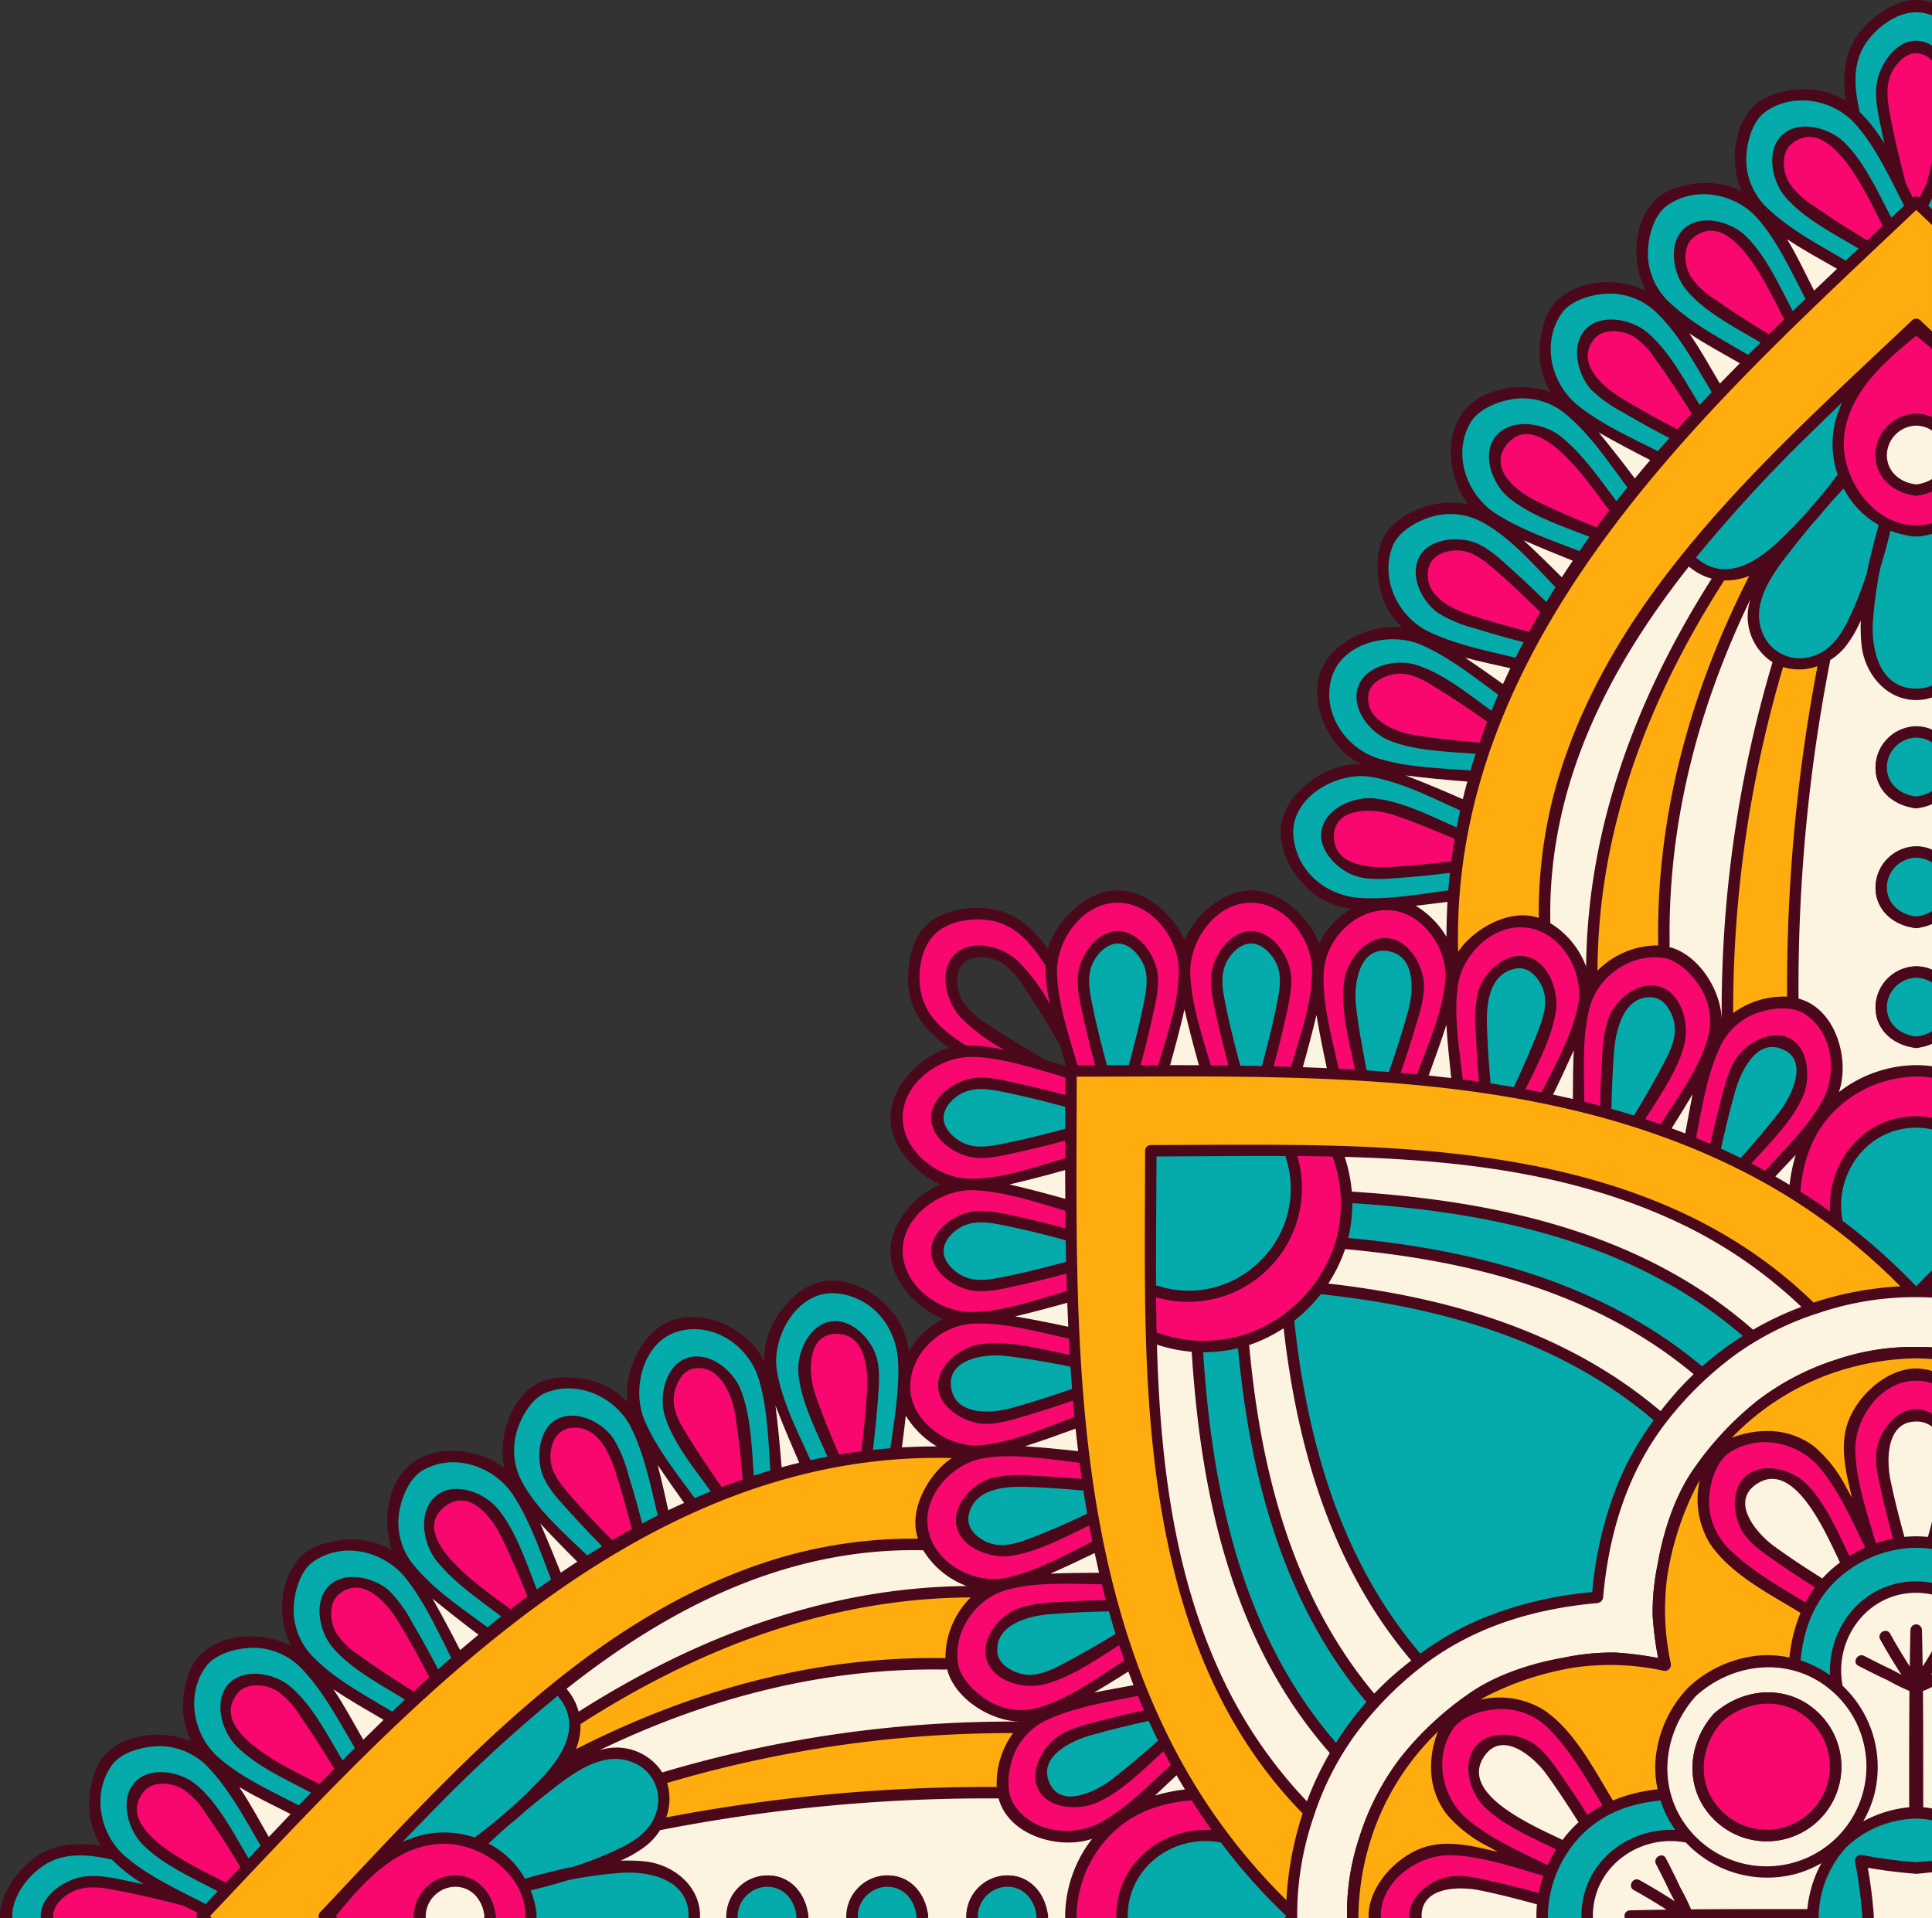 <svg xmlns="http://www.w3.org/2000/svg" width="358.43" height="355.876" viewBox="0 0 358.43 355.876">
  <rect x="0" y="0" width="358.43" height="355.876" fill="#333333" stroke="none"/>
  <g id="Group_73" data-name="Group 73" transform="translate(-201.666 -699.124)">
    <path id="Path_1537" data-name="Path 1537" d="M546.178,705.8c-2.531,3.681-2.681,7.866-2.04,12.051a14.262,14.262,0,0,0-7.444-2.182c-3-.044-7.282.833-9.533,2.991-4.005,3.843-4.577,10.907-2.388,15.963a14.37,14.37,0,0,0-6.331-1.548c-3-.044-7.282.833-9.533,2.991-4.3,4.123-4.638,11.977-1.859,17.057-5.174-2.642-12.817-2.22-16.884,2.115-2.039,2.17-2.853,6.256-2.873,9.11a14.373,14.373,0,0,0,2.027,7.518c-5.316-1.946-12.9-.827-16.336,3.856-3.488,4.745-2.419,12.549,1.076,17-5.516-1.269-12.81,1.013-15.683,6.044-1.474,2.587-1.331,6.747-.7,9.533a14.184,14.184,0,0,0,4.123,7.232c-5.809-.733-13.725,2.886-15.366,8.9-1.549,5.684,1.573,12.58,6.385,15.665a13.864,13.864,0,0,0,1.574.858,13.988,13.988,0,0,0-2.276.05c-5.423.578-12.052,5.522-12.773,11.3-.709,5.74,3.805,12.1,8.874,14.3a14.816,14.816,0,0,0,4.2,1.1,15.314,15.314,0,0,0-6.032,6.448c-1.841-4.949-7.214-9.837-12.612-9.837-5.174,0-10.323,4.483-12.362,9.222-2.04-4.733-7.19-9.222-12.363-9.222-5.777,0-11.535,5.6-12.954,10.888-2.337-3.283-5.186-6.162-9.271-7.188-4.117-1.033-10.242-.311-13.407,2.854s-3.887,9.291-2.855,13.407c1.026,4.086,3.906,6.934,7.189,9.272-5.292,1.418-10.889,7.176-10.889,12.954,0,5.174,4.489,10.323,9.222,12.362-4.739,2.04-9.222,7.189-9.222,12.363,0,5.4,4.888,10.771,9.838,12.611a15.323,15.323,0,0,0-6.449,6.032,14.818,14.818,0,0,0-1.1-4.2c-2.207-5.069-8.562-9.583-14.3-8.874-5.783.721-10.726,7.35-11.305,12.773a14.1,14.1,0,0,0-.05,2.276,13.935,13.935,0,0,0-.857-1.574c-3.085-4.813-9.982-7.935-15.665-6.386-6.014,1.641-9.633,9.558-8.9,15.366a14.2,14.2,0,0,0-7.232-4.123c-2.787-.634-6.947-.777-9.533.7-5.032,2.873-7.314,10.167-6.045,15.683-4.453-3.495-12.257-4.565-17-1.076-4.683,3.439-5.8,11.019-3.856,16.336a14.368,14.368,0,0,0-7.518-2.027c-2.855.019-6.941.833-9.111,2.873-4.334,4.067-4.757,11.71-2.114,16.884-5.081-2.78-12.935-2.444-17.058,1.859-2.158,2.251-3.035,6.536-2.991,9.533a14.383,14.383,0,0,0,1.548,6.331c-5.056-2.189-12.119-1.617-15.963,2.388-2.157,2.251-3.034,6.535-2.991,9.533a14.259,14.259,0,0,0,2.183,7.443c-4.185-.64-8.371-.491-12.051,2.04-3.259,2.245-6.68,6.828-6.68,10.988,0,.125.014.252.019.377h2.283c-.007-.126-.02-.251-.02-.377,0-3.88,3.241-7.972,6.505-9.8,3.75-2.1,7.96-1.561,11.978-.678a29.859,29.859,0,0,0,5.883,4.577c-.915-.2-1.836-.4-2.755-.591-2.631-.541-5.368-1.194-8.073-.883-3.457.392-8.27,3.346-8.27,7.375,0,.128.018.252.028.377h2.316a3.379,3.379,0,0,1-.025-.377c0-2.3,2.525-4.278,4.571-4.925,2.375-.746,4.875-.286,7.251.162,4,.752,7.972,1.71,11.909,2.73a1.271,1.271,0,0,0,.3.031c.932.466,1.852.927,2.742,1.381a1.1,1.1,0,0,0-.2.621,1.151,1.151,0,0,0,.076.377h2.8c-.119-.125-.237-.251-.356-.377,8.2-8.656,16.324-17.368,24.72-25.838C295.866,998,332.519,968.44,378.237,969.646c-4.122,2.792-7.567,8.812-6.585,13.756a9.232,9.232,0,0,0,.318,1.2,87.173,87.173,0,0,0-28.252,4.353c-33.99,11.193-58.79,39.743-82.639,64.916a1.054,1.054,0,0,0-.23,1.129h3.435c-.1-.125-.206-.252-.307-.377,4.85-5.982,10.633-12.611,18.768-13.37,7.449-.7,16.392,5.249,16.392,13.37,0,.128-.022.25-.026.377h2.073c.007-.126.031-.249.032-.377a7.878,7.878,0,0,0-.1-1.194,17.69,17.69,0,0,0-.988-3.575q3.5-.831,6.921-1.891a80.148,80.148,0,0,1,9.638-1.349c5.374-.4,12.73,1.144,12.73,8.009,0,.132-.02.249-.025.377h2.137c.005-.126.022-.249.022-.377,0-5.7-5.063-9.638-10.336-10.161a33.477,33.477,0,0,0-4.415-.124,22.139,22.139,0,0,0,4.769-2.786,11.318,11.318,0,0,0,2.569-2.886,1.025,1.025,0,0,0,.192-.018,314.867,314.867,0,0,1,62.61-5.852,8.853,8.853,0,0,0,.74,1.9c2.91,5.484,11.094,7.468,16.6,5.59a23.744,23.744,0,0,0-5,14.34c0,.126.014.251.015.377h2.128c0-.125-.01-.251-.01-.377a21.942,21.942,0,0,1,6.356-15.142c4.1-4.1,9.291-5.87,14.974-6.337q1.773,2.8,3.706,5.5c-9.16-.54-17.685,6.182-17.685,15.982,0,.129.017.25.02.377h2.135c0-.127-.022-.248-.022-.377,0-9.041,8.469-15.2,17.013-13.693a.8.8,0,0,0,.243.019,110.733,110.733,0,0,0,12.1,13.606c0,.024,0,.047-.005.068s0,.045.005.069c-.105.1-.205.207-.31.308h2.407c0-.125-.007-.251-.007-.377a55.866,55.866,0,0,1,3.016-18.326,54.627,54.627,0,0,1,7.917-15.565,64.707,64.707,0,0,1,11.777-12.095c9.552-7.55,20.97-11.02,32.983-12.089a1.218,1.218,0,0,0,1.064-1.064c1.07-12.014,4.54-23.431,12.089-32.983a64.8,64.8,0,0,1,12.1-11.778,54.63,54.63,0,0,1,15.566-7.916,55.831,55.831,0,0,1,18.326-3.016c.977,0,1.954.03,2.93.078v-5.05c-.968.943-1.926,1.9-2.862,2.882-.024,0-.046,0-.068-.005s-.045,0-.068.005a110.74,110.74,0,0,0-13.607-12.095.832.832,0,0,0-.018-.243c-1.512-8.544,4.651-17.014,13.693-17.014a13.86,13.86,0,0,1,2.93.324V906.5a16.082,16.082,0,0,0-2.93-.286c-9.8,0-16.523,8.526-15.982,17.686q-2.7-1.93-5.5-3.706c.467-5.684,2.233-10.87,6.337-14.975a21.945,21.945,0,0,1,15.143-6.355,19.881,19.881,0,0,1,2.93.224v-2.148a20.856,20.856,0,0,0-2.93-.209,23.742,23.742,0,0,0-14.341,5c1.879-5.5-.105-13.688-5.59-16.6a8.894,8.894,0,0,0-1.9-.74,314.78,314.78,0,0,1,5.851-62.609,1.042,1.042,0,0,0,.019-.193,11.347,11.347,0,0,0,2.885-2.568,22.15,22.15,0,0,0,2.786-4.77,33.344,33.344,0,0,0,.125,4.416c.522,5.273,4.465,10.335,10.161,10.335a9.114,9.114,0,0,0,2.93-.48v-2.214a7.586,7.586,0,0,1-2.93.561c-6.865,0-8.414-7.357-8.01-12.73a79.966,79.966,0,0,1,1.35-9.638q1.064-3.425,1.891-6.922a17.693,17.693,0,0,0,3.575.989,7.106,7.106,0,0,0,2.387,0c.586-.1,1.165-.229,1.737-.383V796.2a11,11,0,0,1-2.93.4c-8.122,0-14.073-8.942-13.37-16.392.759-8.134,7.388-13.917,13.37-18.768.969.786,1.954,1.6,2.93,2.441v-3.28l-2.178-2.058a1.086,1.086,0,0,0-1.505,0c-25.173,23.848-53.723,48.648-64.916,82.639a87.167,87.167,0,0,0-4.352,28.251,9.1,9.1,0,0,0-1.2-.317c-4.944-.983-10.964,2.462-13.755,6.585-1.207-45.719,28.35-82.371,59.138-112.886,8.47-8.4,17.183-16.523,25.839-24.719q1.464,1.386,2.93,2.769v-2.936l-.685-.648c.229-.44.456-.89.685-1.339v-6.778q-.437,1.786-.9,3.565a1.333,1.333,0,0,0-.031.3c-.466.932-.927,1.853-1.381,2.742a1.083,1.083,0,0,0-1.243,0c-.454-.889-.914-1.81-1.381-2.742a1.279,1.279,0,0,0-.031-.3c-1.02-3.936-1.978-7.9-2.73-11.908-.447-2.376-.908-4.876-.162-7.251.648-2.046,2.625-4.571,4.926-4.571a4.321,4.321,0,0,1,2.93,1.372v-2.8a5.481,5.481,0,0,0-2.93-.9c-4.03,0-6.983,4.814-7.376,8.271-.311,2.705.343,5.441.884,8.072.192.92.391,1.841.591,2.755a29.915,29.915,0,0,0-4.577-5.883c-.883-4.017-1.418-8.227.677-11.977,1.828-3.265,5.92-6.505,9.8-6.505a8.426,8.426,0,0,1,2.93.565v-2.333a9.384,9.384,0,0,0-2.93-.514C553.006,699.124,548.423,702.544,546.178,705.8ZM447.252,879.638c.292-6.026,5.5-11.666,11.76-11.641,6.336.025,11.249,6.971,10.8,12.9s-3.228,12.014-5.268,17.561c-1.007-.1-2.008-.192-3.016-.28.983-2.823,1.91-5.658,2.755-8.525.759-2.568,1.686-5.274,1.568-8-.15-3.508-2.923-8.284-6.885-8.495-4.066-.211-7.368,4.241-7.9,7.792-.79,5.267.895,11.393,1.971,16.622-1.007-.062-2.008-.118-3.016-.168v-.025C448.8,891.708,446.978,885.471,447.252,879.638Zm22.772-6.71a16.736,16.736,0,0,0-5.709-5.758c1.966-.218,3.931-.467,5.89-.722C470.08,868.6,470.019,870.764,470.024,872.928Zm.871,26.205c-1.393-.168-2.78-.323-4.172-.466,1.137-3.109,2.269-6.231,3.277-9.39C470.2,892.566,470.541,895.856,470.895,899.133Zm-11.554-1.125c-1.374-.112-2.742-.206-4.117-.3-.789-4.023-1.542-8.084-2-12.157-.417-3.731.572-10.852,6-9.95,5.1.852,4.707,7.35,3.724,10.976C461.891,890.433,460.653,894.233,459.341,898.008Zm-11.524-.7c-1.479-.068-2.965-.131-4.446-.18.9-3.209,1.76-6.431,2.531-9.677C446.449,890.751,447.121,894.034,447.817,897.3Zm-14.035-30.7c6.356.05,11.2,6.6,11.287,12.462.093,5.908-2.251,12.294-3.886,17.972-1.077-.031-2.146-.063-3.222-.087.8-2.967,1.543-5.945,2.2-8.943.572-2.618,1.3-5.373,1.014-8.078-.361-3.494-3.42-8.065-7.394-8.065-3.924,0-6.959,4.477-7.375,7.922-.317,2.581.342,5.2.883,7.7q1.017,4.683,2.276,9.3c-1.088-.012-2.176-.025-3.264-.031-1.593-5.51-3.669-11.467-3.813-17.188C422.347,873.618,427.228,866.56,433.782,866.61Zm2.033,30.1a1.161,1.161,0,0,0-.03.193c-1.338-.031-2.681-.056-4.017-.075l-.019-.118c-1.021-3.75-1.965-7.531-2.73-11.336-.454-2.245-.908-4.646-.162-6.878.665-2,2.687-4.316,4.925-4.316s4.241,2.345,4.925,4.316c.716,2.064.349,4.316-.061,6.405C437.861,888.872,436.879,892.809,435.815,896.714Zm-11.727.038c-1.779-.007-3.558-.019-5.336-.019.958-3.42,1.872-6.866,2.668-10.329C422.209,889.88,423.13,893.325,424.088,896.752ZM409.057,866.61c6.349.05,11.194,6.6,11.287,12.462.094,5.8-2.17,12.064-3.8,17.661h-3.252c.777-2.892,1.5-5.8,2.14-8.719.578-2.618,1.3-5.373,1.019-8.078-.367-3.494-3.42-8.065-7.394-8.065-3.93,0-6.958,4.477-7.381,7.922-.312,2.581.347,5.2.889,7.7.671,3.1,1.436,6.188,2.257,9.254H401.57c-1.592-5.5-3.663-11.455-3.806-17.17C397.615,873.618,402.5,866.56,409.057,866.61Zm2.034,30.1a.043.043,0,0,1-.007.025c-1.349,0-2.705.006-4.061.006a.069.069,0,0,0-.005-.031c-1.014-3.75-1.959-7.531-2.731-11.336-.447-2.245-.9-4.646-.155-6.878.665-2,2.681-4.316,4.925-4.316s4.241,2.345,4.925,4.316c.715,2.064.342,4.316-.068,6.405C413.137,888.872,412.147,892.809,411.091,896.714ZM400.55,956.8c-3.775,1.313-7.574,2.55-11.43,3.6-3.625.982-10.124,1.374-10.975-3.725-.9-5.423,6.218-6.411,9.949-5.995,4.073.46,8.134,1.213,12.158,2C400.345,954.056,400.439,955.424,400.55,956.8Zm-.7-11.523c-3.272-.7-6.555-1.368-9.857-1.915,3.246-.771,6.467-1.629,9.676-2.531C399.717,942.309,399.779,943.795,399.848,945.275Zm-.461-48.431h0q-1.939-.541-3.9-1.064a1,1,0,0,0-.3-.267c-3.539-2.046-7.046-4.173-10.442-6.461a14.192,14.192,0,0,1-4.315-3.906c-1.256-1.983-1.847-5.472-.031-7.294s5.31-1.225,7.294.031A14.185,14.185,0,0,1,391.6,882.2c2.288,3.395,4.415,6.9,6.461,10.441a.992.992,0,0,0,.267.3q.522,1.959,1.063,3.9Zm.062,36.4a1.157,1.157,0,0,0-.192.031c-3.9,1.064-7.842,2.046-11.81,2.83-2.089.41-4.341.777-6.4.062-1.971-.684-4.315-2.68-4.315-4.925s2.319-4.26,4.315-4.925c2.232-.747,4.633-.293,6.878.161,3.806.765,7.587,1.71,11.337,2.73.037.007.081.013.118.019C399.394,930.562,399.418,931.905,399.449,933.242Zm-26.7-49.1c-1.063-3.613-.5-8.867,2.288-11.647s8.035-3.352,11.648-2.289c4.154,1.219,6.728,4.64,8.955,8.134,0,.007,0,.007,0,.013a27.831,27.831,0,0,0,.828,7.114,34.374,34.374,0,0,0-6.151-8.227c-2.761-2.513-8.5-4.092-11.566-1.026s-1.487,8.8,1.026,11.566a34.377,34.377,0,0,0,8.228,6.15,27.793,27.793,0,0,0-7.115-.827l-.006-.006C377.392,890.875,373.972,888.3,372.753,884.146Zm-3.6,22.369c-.049-6.555,7.008-11.443,12.972-11.293,5.715.143,11.666,2.213,17.17,3.806v3.252c-3.066-.821-6.15-1.586-9.253-2.258-2.507-.541-5.125-1.2-7.7-.889-3.445.423-7.923,3.452-7.923,7.382,0,3.973,4.571,7.027,8.065,7.394,2.706.286,5.461-.442,8.079-1.02,2.922-.641,5.827-1.362,8.718-2.14V914c-5.6,1.629-11.859,3.893-17.661,3.8C375.757,917.708,369.2,912.864,369.152,906.515Zm30.142,15.03c-3.427-.958-6.872-1.878-10.348-2.668,3.464-.8,6.909-1.71,10.329-2.667C399.275,917.988,399.288,919.766,399.294,921.545Zm-.013-13a.047.047,0,0,1-.018.006c-3.911,1.057-7.848,2.046-11.816,2.823-2.089.411-4.341.784-6.4.069-1.971-.684-4.315-2.68-4.315-4.925s2.319-4.26,4.315-4.925c2.232-.747,4.633-.293,6.878.155,3.806.771,7.587,1.716,11.337,2.73a.056.056,0,0,0,.031.006C399.288,905.837,399.281,907.192,399.281,908.542Zm-30.129,22.7c-.049-6.555,7.008-11.436,12.972-11.293,5.722.143,11.679,2.22,17.189,3.812.005,1.088.018,2.176.031,3.265q-4.627-1.251-9.3-2.276c-2.507-.541-5.125-1.2-7.7-.883-3.445.416-7.923,3.451-7.923,7.375,0,3.974,4.571,7.033,8.065,7.394,2.706.286,5.461-.442,8.079-1.014,3-.659,5.976-1.4,8.942-2.2.025,1.076.056,2.145.087,3.221-5.678,1.635-12.064,3.98-17.972,3.887C375.757,942.44,369.2,937.595,369.152,931.24ZM243.543,1048.43a.92.92,0,0,0-.149-.106c-4.478-2.413-20.834-9.4-15.112-16.71,1.673-2.139,5.174-1.8,7.332-.541a14.52,14.52,0,0,1,4.191,4.484c2.245,3.172,4.328,6.461,6.343,9.782a1.333,1.333,0,0,0,.137.18Zm4.247-4.509c-2.773-4.608-5.653-10.385-9.856-13.8-2.805-2.276-8.321-3.383-11.175-.417-2.98,3.1-1.375,8.75,1.193,11.449,3.689,3.862,9.415,6.368,14.092,8.868-.74.789-1.486,1.573-2.227,2.356-5.068-2.63-10.776-5.205-15.061-8.979-4.608-4.067-6.075-11.555-2.314-16.778,1.935-2.68,6.536-3.669,9.6-3.5a12.506,12.506,0,0,1,8.5,4.191c3.824,4.086,6.629,9.421,9.471,14.241Q248.9,1042.737,247.79,1043.921Zm3.75-3.986c-1.7-2.941-3.452-6.237-5.491-9.26,3.109,1.879,6.486,3.452,9.526,5.007Q253.553,1037.807,251.54,1039.935Zm9.358-9.788a.733.733,0,0,0-.105-.075c-4.471-2.413-20.826-9.39-15.1-16.7,1.672-2.139,5.174-1.81,7.332-.547a14.529,14.529,0,0,1,4.191,4.483c2.245,3.172,4.322,6.468,6.343,9.782a1.2,1.2,0,0,0,.143.193C262.765,1028.232,261.825,1029.189,260.9,1030.147Zm4.329-4.415c-2.78-4.621-5.666-10.435-9.894-13.862-2.8-2.276-8.314-3.383-11.169-.416-2.979,3.1-1.374,8.756,1.194,11.448,3.664,3.843,9.353,6.343,14.011,8.831q-1.129,1.165-2.258,2.344c-5.037-2.618-10.7-5.18-14.949-8.93-4.608-4.061-6.076-11.554-2.313-16.778,1.933-2.68,6.529-3.662,9.6-3.5a12.54,12.54,0,0,1,8.507,4.192c3.856,4.129,6.679,9.526,9.552,14.383C266.738,1024.2,265.985,1024.967,265.227,1025.732Zm3.837-3.837c-1.716-2.966-3.483-6.3-5.541-9.365,3.029,2.1,6.343,3.911,9.309,5.677C271.57,1019.432,270.314,1020.657,269.064,1021.9Zm9.315-8.924a.966.966,0,0,0-.2-.149c-3.409-2.139-6.8-4.341-10.044-6.716a13.71,13.71,0,0,1-4.079-4.011c-1.225-2.164-1.493-5.7.653-7.32,4.4-3.326,8.762,1.8,10.813,5.168,2.022,3.321,3.894,6.729,5.7,10.174a.956.956,0,0,0,.106.161C280.338,1011.168,279.355,1012.069,278.379,1012.971Zm4.571-4.148c-1.523-2.9-3.1-5.771-4.769-8.594a24.936,24.936,0,0,0-4.26-5.945c-2.649-2.419-8.135-3.855-11.119-1.038-3.128,2.947-1.872,8.65.547,11.5,3.439,4.061,8.936,6.921,13.432,9.707-.79.74-1.567,1.48-2.35,2.227-4.895-2.967-10.5-5.914-14.515-10a12.4,12.4,0,0,1-3.762-8.762c-.012-2.966,1.038-7.238,3.638-9.048,5.584-3.887,13.214-1.928,17.194,3.115,3.446,4.366,5.877,9.745,8.383,14.7C284.56,1007.393,283.752,1008.108,282.95,1008.823Zm4.079-3.557c-1.641-3.2-3.327-6.393-5.111-9.527q4.178,3.434,8.507,6.679Q288.718,1003.826,287.029,1005.266Zm9.285-7.543a1.147,1.147,0,0,0-.261-.286c-3.874-2.972-19.4-13.065-11.754-18.873,4.229-3.2,8.352,1.679,10.1,5.186,1.823,3.644,3.427,7.412,4.956,11.181a1.277,1.277,0,0,0,.212.329Q297.931,996.473,296.314,997.723ZM301.276,994c-1.99-4.962-3.874-10.9-7.307-15.024-2.4-2.873-7.822-5.062-11.237-2.456-3.675,2.811-2.612,8.93-.18,12.045,3.19,4.086,7.966,7.313,12.083,10.447q-1.269,1.008-2.532,2.022c-4.52-3.383-9.688-6.8-13.344-11.144a12.49,12.49,0,0,1-3.165-8.943c.192-3.121,1.728-7.481,4.62-9.1,5.889-3.278,13.264-.566,16.716,4.757,3.047,4.7,4.943,10.341,6.976,15.534C303.029,992.754,302.147,993.376,301.276,994Zm4.421-3.1c-1.212-3.053-2.462-6.1-3.793-9.11,2.233,2.407,4.534,4.757,6.86,7.071C307.737,989.533,306.718,990.217,305.7,990.907Zm9.528-6.038c-2.781-2.811-5.529-5.677-8.1-8.694-1.543-1.809-3.172-3.849-3.315-6.336-.143-2.45.895-5.311,3.508-5.74,4.843-.79,7.2,4.017,8.419,7.761,1.182,3.607,2.2,7.263,3.147,10.932Q317.044,983.809,315.225,984.869Zm5.6-3.1c-.783-3-1.623-5.988-2.549-8.955a25.207,25.207,0,0,0-2.78-6.766c-2.046-3-6.7-5.422-10.329-3.7-3.687,1.748-4.1,7.55-2.693,10.777,1.089,2.481,3.085,4.527,4.869,6.511,1.953,2.17,3.968,4.285,6.014,6.368-.92.553-1.841,1.119-2.749,1.7-4.141-4.024-9.073-8.271-11.877-13.277a12.337,12.337,0,0,1-1.319-9.191c.678-2.774,2.693-6.561,5.516-7.7,6.15-2.469,13.183.976,15.926,6.66,2.394,4.956,3.545,10.727,4.832,16.094C322.725,980.771,321.767,981.262,320.821,981.766Zm4.826-2.45c-.616-2.662-1.2-5.547-1.965-8.376,1.591,2.363,3.233,4.7,4.9,7.014C327.6,978.4,326.617,978.85,325.647,979.316Zm9.918-4.291c-2.2-3.115-4.346-6.287-6.342-9.539-1.219-1.99-2.532-4.117-2.563-6.536-.024-2.139,1.2-5.4,3.589-5.889,4.812-.983,7.151,4.7,7.761,8.308.683,4.048,1.088,8.153,1.436,12.238C338.147,974.061,336.847,974.534,335.565,975.025Zm6.082-2.176a.826.826,0,0,0-.124.043c-.4-5.186-.516-11.3-2.494-16.075-1.436-3.47-5.733-7.033-9.8-5.777-4.047,1.25-5.31,6.971-4.29,10.534,1.467,5.1,5.491,9.938,8.582,14.247q-1.494.606-2.966,1.25c-3.309-4.527-7.065-9.228-9.279-14.371-2.45-5.7-.435-14.732,6.319-16.579,6.448-1.76,12.953,2.711,14.818,8.812,1.642,5.36,1.778,11.405,2.177,17C343.606,972.227,342.624,972.525,341.647,972.849Zm5.025-1.505c-.3-3.819-.647-7.637-1.138-11.436.118.3.23.6.355.908,1.281,3.258,2.642,6.479,4.047,9.688Q348.3,970.9,346.672,971.344ZM362.523,957.1c-.223,3.768-.6,7.525-1.063,11.274-1.381.174-2.761.38-4.142.61-1.61-3.756-3.2-7.562-4.49-11.442-1.268-3.806-1.523-11.523,4.69-10.908C362.355,947.122,362.728,953.577,362.523,957.1Zm4.322,10.708c-1.075.088-2.152.187-3.221.305.379-3.134.7-6.274.927-9.427.192-2.662.484-5.479-.355-8.066-1.026-3.19-4.676-6.983-8.42-6.324-4.229.74-6.374,6.063-5.989,9.794.529,5.168,3.278,10.491,5.386,15.279-1.051.2-2.1.417-3.141.647-2.369-5.273-5.316-10.938-6.237-16.66-1-6.212,3.824-14.9,10.982-14.271,6.685.584,11.169,6.187,11.5,12.6C368.549,957,367.579,962.532,366.845,967.811Zm2.145-.149c.255-1.959.5-3.924.722-5.889a16.756,16.756,0,0,0,5.759,5.709Q372.225,967.473,368.99,967.662Zm1.549-11.193c-.025-6.256,5.615-11.467,11.642-11.76,5.833-.273,12.07,1.549,17.741,2.761h.025c.049,1.008.106,2.009.168,3.017-5.23-1.076-11.355-2.762-16.623-1.972-3.551.535-8,3.837-7.792,7.9.212,3.961,4.988,6.735,8.495,6.884,2.724.118,5.429-.808,8-1.567,2.867-.846,5.7-1.772,8.526-2.755.087,1.007.18,2.009.28,3.016-5.547,2.04-11.623,4.813-17.562,5.267S370.564,962.806,370.539,956.469Zm30.67,7.711c.144,1.393.3,2.78.467,4.173-3.278-.355-6.568-.691-9.857-.9C394.978,966.45,398.1,965.318,401.209,964.18Zm-16.871,5.453c5.678-.864,11.909.237,17.6.877.13,1,.267,2,.4,3-3.035-.268-6.071-.473-9.118-.6a23.639,23.639,0,0,0-7.605.435c-3.383,1-7.163,4.745-6.566,8.613.677,4.359,6.386,6.374,10.124,5.833,4.919-.709,10.011-3.451,14.563-5.647.181.989.373,1.984.572,2.973-5.1,2.519-10.565,5.653-16.149,6.76-6.088,1.2-13.73-3.079-14.409-9.726C373.139,976.045,378.735,970.486,384.338,969.633Zm18.32,6.033c.218,1.436.454,2.873.7,4.3-3.575,1.673-7.194,3.314-10.9,4.683-2.2.814-4.539,1.548-6.884.858-2.214-.647-4.664-2.612-4.2-5.156.877-4.85,6.325-5.478,10.274-5.366C395.32,975.081,398.995,975.336,402.658,975.666ZM397.87,996.38a24.434,24.434,0,0,0-7.518,1.237c-3.265,1.319-6.667,5.4-5.709,9.2,1.039,4.135,6.672,5.684,10.279,4.906,5.025-1.082,9.975-4.608,14.378-7.363.31.952.622,1.9.951,2.842-4.894,3.128-10.224,7.083-15.82,8.682a11.648,11.648,0,0,1-9.259-1.132c-2.363-1.393-5.293-4.073-5.753-6.934-.951-5.97,3.2-12.014,8.831-13.656,5.534-1.611,12.089-1.132,17.828-1.119.237.976.48,1.952.74,2.929C403.834,996.044,400.849,996.168,397.87,996.38Zm9.527,1.71c.13.454.243.908.373,1.356.273.945.566,1.884.858,2.817-3.165,1.921-6.368,3.787-9.645,5.5-2.071,1.082-4.291,2.214-6.7,2.077-2.12-.118-5.316-1.635-5.558-4.048-.536-5.243,5.7-6.835,9.557-7.17C399.978,998.308,403.69,998.165,407.4,998.09ZM411,1009.252q.467,1.26.951,2.519c-2.295.448-4.782.852-7.275,1.368Q407.869,1011.236,411,1009.252Zm-19.428,9.279a.122.122,0,0,0-.03.024,1.184,1.184,0,0,0-.144-.018C391.458,1018.537,391.515,1018.531,391.576,1018.531Zm-14.508-11.76a1.171,1.171,0,0,0-.161-.019c-24.072-.4-47.069,6.032-68.38,16.884a11.828,11.828,0,0,0,.833-4.633c21.9-14.066,46.186-23.4,72.385-23.5A15.739,15.739,0,0,0,377.068,1006.771Zm19.484-15.689c2.755-1.219,5.484-2.5,8.2-3.819q.392,1.837.815,3.657C402.565,990.932,399.555,990.957,396.552,991.082Zm-23.607-4.335a15.934,15.934,0,0,0,8.047,6.635c-25.969.255-50.172,9.44-71.968,23.3a10.755,10.755,0,0,0-2.251-4.229C325.877,997.356,347.661,986.2,372.945,986.747Zm-83.2,53.3a17.542,17.542,0,0,0-10.447-.286,20.355,20.355,0,0,0-2.929,1.088q3.189-3.321,6.417-6.6a276.151,276.151,0,0,1,22.325-20.465c4.534,5.173,1.125,10.919-2.948,15.229-1.81,1.921-3.712,3.762-5.677,5.516-.653.553-1.3,1.119-1.94,1.685q-2.268,1.913-4.633,3.681A1.4,1.4,0,0,0,289.747,1040.047Zm33.774-5.031c-.859,3.427-3.719,5.479-6.723,6.952a67.028,67.028,0,0,1-8.688,3.464c-3.109.622-6.169,1.43-9.042,2.226a16.657,16.657,0,0,0-2.251-3.072,17.009,17.009,0,0,0-4.5-3.426q1.651-1.568,3.358-3.066c1.231-1.007,2.45-2.039,3.632-3.109,1.05-.871,2.114-1.735,3.19-2.581,4.421-3.47,10.479-8.7,16.43-6.349A7.436,7.436,0,0,1,323.521,1035.016Zm-.685-9.048a10.113,10.113,0,0,0-9.981-2.1c20.068-9.7,41.565-15.354,64.052-14.981a1.038,1.038,0,0,0,.46-.087c.013.044.019.087.031.131,1.467,5.46,8.184,9.589,13.619,9.608a226.481,226.481,0,0,0-66.495,9.433A9.03,9.03,0,0,0,322.836,1025.968Zm63.741,4.695a318.421,318.421,0,0,0-61.309,5.64,10.043,10.043,0,0,0,.162-6.374,224.5,224.5,0,0,1,64.181-9.259A15.807,15.807,0,0,0,386.577,1030.663Zm19.6,6.4c-5.143,2.954-12.8,2.264-16.336-3.047-1.878-2.817-1.014-7.531.391-10.367a12.218,12.218,0,0,1,6.212-5.652c5.044-2.251,10.9-3.128,16.325-4.216.36.889.74,1.772,1.126,2.649-2.781.615-5.554,1.274-8.309,2.008-2.537.678-5.273,1.294-7.506,2.755-2.86,1.872-5.547,6.517-3.768,9.969,1.884,3.65,7.542,3.861,10.764,2.456,4.6-2,8.7-6.163,12.444-9.589.441.858.895,1.716,1.362,2.562a.339.339,0,0,1-.063.043C414.884,1030.24,410.823,1034.394,406.178,1037.062Zm8.588-18.65c.559,1.225,1.144,2.444,1.741,3.651-2.724,2.425-5.5,4.807-8.376,7.052-2.9,2.276-9.764,5.808-11.841.609-1.94-4.863,4.3-7.667,7.855-8.681C407.658,1020.048,411.2,1019.2,414.766,1018.412Zm1.181,13.849c1.374-1.281,2.705-2.568,4-3.762.51.883,1.026,1.76,1.555,2.63A31.445,31.445,0,0,0,415.947,1032.261Zm28.183,1.057a86.3,86.3,0,0,1-15.422-22.368c-9.284-19.414-11.8-40.856-12.4-62.354a28.55,28.55,0,0,0,6.442,1.325c1.692,26.727,7.5,53.815,25.621,74.436A59.336,59.336,0,0,0,444.13,1033.318Zm-7.109-98.84a20.706,20.706,0,0,0,5.331-20.868q3.255.029,6.517.1a26.626,26.626,0,0,1,1.535,7.506,26.921,26.921,0,0,1-.951,8.245A26.374,26.374,0,0,1,432,946.911a26.955,26.955,0,0,1-8.246.951,26.634,26.634,0,0,1-7.506-1.536c-.05-2.17-.081-4.347-.1-6.517A20.7,20.7,0,0,0,437.021,934.478Zm-20.881,3.161c-.037-8.057.075-16.071.093-23.948,7.877-.019,15.891-.131,23.949-.093a1.18,1.18,0,0,0,.049.348,18.968,18.968,0,0,1-23.743,23.743A1.178,1.178,0,0,0,416.14,937.639Zm33.387,84.8c-17.418-20.105-22.99-46.5-24.637-72.428a28.5,28.5,0,0,0,6.448-.74c2.208,23.643,8.3,47.124,23.83,65.637A57.647,57.647,0,0,0,449.527,1022.442Zm10.846-12.7c-1.313,1.138-2.556,2.344-3.75,3.588-15.229-18.19-21.1-41.447-23.208-64.655a28.488,28.488,0,0,0,6.394-3.116c2.543,22.319,8.911,44.246,23.668,61.639C462.438,1008.009,461.4,1008.848,460.373,1009.744Zm41.174-34.688a70.528,70.528,0,0,0-4.49,19.458A70.584,70.584,0,0,0,477.6,999a55.228,55.228,0,0,0-12.425,6.909c-14.794-17.331-21.007-39.457-23.389-61.757a28.177,28.177,0,0,0,4.913-4.913c22.3,2.382,44.426,8.594,61.757,23.388A55.211,55.211,0,0,0,501.547,975.056Zm10.739-17.225c-.9,1.032-1.735,2.064-2.544,3.1-17.392-14.757-39.32-21.125-61.639-23.668a28.484,28.484,0,0,0,3.117-6.393c23.207,2.108,46.465,7.978,64.654,23.208C514.631,955.275,513.424,956.519,512.286,957.831Zm5.168-5.205C498.941,937.092,475.459,931,451.816,928.8a28.459,28.459,0,0,0,.741-6.449c25.924,1.648,52.323,7.22,72.427,24.638A57.485,57.485,0,0,0,517.454,952.626Zm9.445-6.8c-20.62-18.121-47.709-23.93-74.436-25.621a28.536,28.536,0,0,0-1.324-6.442c21.5.6,42.939,3.115,62.353,12.4a86.284,86.284,0,0,1,22.368,15.423A59.248,59.248,0,0,0,526.9,945.829Zm27.313-8.047a61.263,61.263,0,0,0-16.088,3.01c-24.88-24.315-60.345-28.656-93.608-29.2-9.783-.168-19.564-.037-29.352-.031a1.078,1.078,0,0,0-1.063,1.063c-.007,9.788-.137,19.57.031,29.352.547,33.264,4.888,68.728,29.2,93.609a61.3,61.3,0,0,0-3.01,16.088,112.01,112.01,0,0,1-20.857-28.277c-19.713-38.026-18.077-82.85-18.04-124.509,41.658-.037,86.482-1.672,124.508,18.041A111.949,111.949,0,0,1,554.212,937.782Zm-94.566-77.8c-3.527.2-9.981-.168-10.466-5.006-.615-6.212,7.1-5.958,10.907-4.689,3.881,1.293,7.686,2.879,11.442,4.49q-.345,2.07-.609,4.141C467.17,859.378,463.414,859.757,459.646,859.981ZM482.9,878.823c2.543-.46,4.508,1.99,5.155,4.2.69,2.344-.043,4.689-.858,6.884-1.368,3.706-3.009,7.326-4.682,10.9-1.431-.242-2.867-.479-4.3-.7-.329-3.663-.585-7.338-.678-11.02C477.418,885.147,478.047,879.7,482.9,878.823Zm6.909,23.382c1.318-2.711,2.6-5.441,3.818-8.2-.124,3-.149,6.013-.162,9.011Q491.644,902.6,489.806,902.205Zm38.7-81.911a9.05,9.05,0,0,0,2,1.685,226.456,226.456,0,0,0-9.434,66.5c-.019-5.436-4.147-12.152-9.607-13.619-.044-.013-.087-.019-.131-.031a1.055,1.055,0,0,0,.087-.461c-.373-22.486,5.286-43.984,14.98-64.051A10.114,10.114,0,0,0,528.511,820.294ZM521.1,889a.1.1,0,0,0-.025.031c0-.062.006-.118.006-.174A1.159,1.159,0,0,0,521.1,889Zm-11.8-14.639a1.187,1.187,0,0,0,.019.162,15.738,15.738,0,0,0-11.269,4.676c.1-26.2,9.434-50.488,23.5-72.384a11.853,11.853,0,0,0,4.633-.833C515.327,827.3,508.891,850.292,509.3,874.364Zm1.069,2.513c2.861.46,5.541,3.389,6.934,5.752a11.642,11.642,0,0,1,1.132,9.26c-1.6,5.6-5.553,10.926-8.681,15.82-.939-.33-1.891-.641-2.842-.952,2.755-4.4,6.281-9.353,7.363-14.377.777-3.607-.771-9.241-4.907-10.28-3.8-.957-7.885,2.444-9.2,5.709a24.434,24.434,0,0,0-1.238,7.518c-.211,2.979-.336,5.964-.4,8.949-.976-.261-1.953-.5-2.929-.74-.013-5.74-.491-12.294,1.119-17.829C498.351,880.079,504.395,875.925,510.364,876.877Zm5.318,25.26c-.517,2.493-.921,4.981-1.368,7.276q-1.26-.486-2.519-.952Q513.772,905.328,515.682,902.137ZM504.8,906.086c-.933-.293-1.871-.585-2.817-.859-.448-.13-.9-.242-1.355-.373.074-3.706.217-7.419.534-11.112.336-3.862,1.928-10.093,7.17-9.558,2.413.242,3.931,3.438,4.049,5.559.136,2.407-.995,4.627-2.077,6.7C508.592,899.718,506.727,902.92,504.8,906.086Zm16.15,6.137c.783-3.563,1.635-7.108,2.63-10.621,1.014-3.557,3.818-9.794,8.682-7.854,5.2,2.077,1.666,8.936-.61,11.84-2.245,2.879-4.627,5.653-7.052,8.377C523.4,913.368,522.18,912.783,520.955,912.223Zm10.086,5.18c1.194-1.293,2.481-2.624,3.763-4a31.433,31.433,0,0,0-1.132,5.553Q532.366,918.166,531.041,917.4Zm5.517-30.1c5.31,3.538,6,11.194,3.046,16.336-2.668,4.646-6.822,8.707-10.428,12.643a.4.4,0,0,1-.044.062c-.846-.466-1.7-.92-2.562-1.362,3.427-3.743,7.587-7.848,9.589-12.443,1.406-3.221,1.194-8.88-2.456-10.765-3.451-1.778-8.1.908-9.969,3.769-1.461,2.232-2.077,4.968-2.755,7.506-.733,2.755-1.392,5.528-2.008,8.308-.877-.386-1.76-.765-2.649-1.126,1.088-5.422,1.965-11.28,4.216-16.324a12.226,12.226,0,0,1,5.652-6.212C529.026,886.286,533.74,885.421,536.558,887.3Zm-3.353-3.265a15.81,15.81,0,0,0-9.993,3.035,224.539,224.539,0,0,1,9.26-64.182,10.036,10.036,0,0,0,6.374-.162A318.427,318.427,0,0,0,533.205,884.034Zm13.924-89.759a16.659,16.659,0,0,0,3.072,2.251c-.8,2.873-1.6,5.933-2.226,9.042a67.006,67.006,0,0,1-3.464,8.687c-1.474,3-3.526,5.865-6.952,6.723a7.433,7.433,0,0,1-8.961-4.6c-2.351-5.951,2.879-12.008,6.348-16.43.846-1.075,1.711-2.139,2.581-3.19,1.07-1.181,2.1-2.4,3.11-3.631q1.5-1.707,3.065-3.358A17.03,17.03,0,0,0,547.129,794.275Zm-10.342-14.029q3.274-3.237,6.605-6.418a20.393,20.393,0,0,0-1.088,2.929,17.541,17.541,0,0,0,.286,10.447,1.25,1.25,0,0,0-.156.168q-1.773,2.37-3.682,4.633c-.566.641-1.131,1.287-1.685,1.94-1.753,1.966-3.594,3.868-5.515,5.678-4.31,4.073-10.056,7.481-15.23,2.948A276.351,276.351,0,0,1,536.787,780.246ZM515,804.231a10.782,10.782,0,0,0,4.229,2.251c-13.861,21.8-23.046,46-23.3,71.968a15.935,15.935,0,0,0-6.635-8.047C488.742,845.118,499.9,823.335,515,804.231ZM472.176,881.8c.852-5.6,6.412-11.2,12.518-10.578,6.648.678,10.926,8.32,9.726,14.408-1.106,5.585-4.241,11.045-6.76,16.15-.988-.2-1.983-.392-2.972-.572,2.2-4.552,4.937-9.645,5.646-14.564.541-3.737-1.474-9.446-5.833-10.124-3.868-.6-7.611,3.184-8.612,6.567a23.612,23.612,0,0,0-.436,7.6c.124,3.047.33,6.082.6,9.117-1-.137-2-.274-3-.4C472.412,893.7,471.311,887.473,472.176,881.8Zm-.261-29.166c-4.788-2.108-10.111-4.856-15.279-5.385-3.732-.385-9.055,1.76-9.794,5.989-.659,3.743,3.134,7.394,6.324,8.42,2.587.839,5.4.547,8.065.354,3.153-.23,6.293-.547,9.427-.926-.117,1.069-.217,2.145-.3,3.221-5.279.734-10.813,1.7-16.118,1.43-6.418-.33-12.02-4.813-12.6-11.5-.628-7.158,8.06-11.983,14.272-10.982,5.721.92,11.386,3.868,16.659,6.237C472.331,850.535,472.114,851.579,471.915,852.63Zm1.132-5.236c-3.209-1.4-6.431-2.767-9.689-4.048-.3-.124-.6-.236-.908-.354,3.8.491,7.618.839,11.436,1.138Q473.439,845.753,473.047,847.394Zm3.1-10.49c-4.084-.349-8.189-.753-12.238-1.437-3.612-.609-9.29-2.948-8.308-7.761.486-2.388,3.75-3.613,5.889-3.588,2.419.031,4.546,1.343,6.536,2.562,3.252,2,6.424,4.142,9.539,6.343C477.076,834.3,476.6,835.6,476.149,836.9Zm2.214-5.927c-4.309-3.09-9.147-7.114-14.246-8.581-3.563-1.02-9.285.242-10.535,4.29-1.256,4.067,2.308,8.364,5.777,9.8,4.777,1.977,10.889,2.089,16.076,2.493a.889.889,0,0,0-.044.125c-.324.976-.621,1.959-.914,2.941-5.6-.4-11.641-.534-17-2.176-6.1-1.866-10.573-8.37-8.813-14.819,1.848-6.754,10.883-8.768,16.579-6.318,5.143,2.214,9.844,5.97,14.371,9.278Q478.971,829.486,478.363,830.977Zm2.133-4.937c-2.319-1.667-4.651-3.309-7.014-4.9,2.829.765,5.715,1.35,8.376,1.965C481.392,824.075,480.939,825.057,480.5,826.04Zm4.839-9.7c-3.669-.946-7.326-1.966-10.933-3.147-3.744-1.225-8.55-3.576-7.76-8.42.428-2.612,3.289-3.65,5.739-3.507,2.488.143,4.527,1.772,6.337,3.314,3.016,2.575,5.883,5.323,8.694,8.1Q486.349,814.5,485.335,816.339Zm3.208-5.529c-2.083-2.046-4.2-4.061-6.367-6.013-1.985-1.785-4.03-3.781-6.511-4.869-3.227-1.412-9.03-.995-10.777,2.692-1.723,3.632.7,8.284,3.7,10.33a25.165,25.165,0,0,0,6.765,2.779c2.967.927,5.952,1.766,8.956,2.55-.5.945-.995,1.9-1.481,2.86-5.366-1.287-11.137-2.437-16.094-4.831-5.683-2.743-9.129-9.776-6.66-15.926,1.139-2.824,4.926-4.838,7.7-5.516a12.334,12.334,0,0,1,9.192,1.318c5.006,2.8,9.253,7.736,13.276,11.878C489.663,808.969,489.1,809.89,488.543,810.81Zm2.867-4.589c-2.313-2.326-4.664-4.627-7.07-6.859,3.01,1.331,6.057,2.58,9.11,3.793C492.76,804.175,492.075,805.2,491.41,806.221Zm6.393-9.191a1.266,1.266,0,0,0-.329-.212c-3.769-1.529-7.538-3.134-11.182-4.956-3.507-1.753-8.389-5.876-5.187-10.1,5.809-7.649,15.9,7.879,18.874,11.753a1.114,1.114,0,0,0,.287.261Q499.017,795.385,497.8,797.03Zm3.756-4.938c-3.134-4.116-6.362-8.892-10.448-12.082-3.115-2.432-9.234-3.495-12.045.18-2.605,3.414-.417,8.836,2.456,11.237,4.124,3.433,10.062,5.317,15.025,7.307-.628.87-1.25,1.753-1.859,2.63-5.193-2.033-10.839-3.93-15.535-6.977-5.323-3.452-8.034-10.827-4.756-16.716,1.616-2.891,5.975-4.427,9.1-4.62a12.5,12.5,0,0,1,8.942,3.165c4.341,3.657,7.761,8.824,11.144,13.345Q502.563,790.821,501.559,792.092Zm3.4-4.21q-3.256-4.319-6.68-8.507c3.135,1.785,6.325,3.47,9.528,5.112Q506.372,786.174,504.961,787.882Zm7.86-9.1a.985.985,0,0,0-.162-.1c-3.445-1.8-6.852-3.675-10.174-5.7-3.37-2.052-8.494-6.417-5.167-10.814,1.623-2.145,5.155-1.878,7.319-.653a13.7,13.7,0,0,1,4.011,4.08c2.375,3.246,4.577,6.635,6.716,10.043a.979.979,0,0,0,.15.2C514.611,776.813,513.71,777.8,512.821,778.784ZM517,774.239c-2.786-4.5-5.647-9.994-9.707-13.433-2.854-2.419-8.558-3.675-11.505-.547-2.817,2.985-1.381,8.47,1.038,11.119a24.888,24.888,0,0,0,5.946,4.26c2.823,1.666,5.7,3.246,8.593,4.769-.715.8-1.43,1.611-2.133,2.419-4.956-2.506-10.335-4.937-14.7-8.382-5.044-3.98-7-11.61-3.116-17.195,1.81-2.6,6.082-3.65,9.049-3.637a12.4,12.4,0,0,1,8.762,3.762c4.086,4.011,7.033,9.62,10,14.514C518.479,772.672,517.74,773.449,517,774.239Zm3.75-3.949c-1.767-2.966-3.576-6.281-5.678-9.31,3.066,2.059,6.4,3.825,9.366,5.541C523.2,767.771,521.975,769.027,520.75,770.29Zm9.072-9.135a1.125,1.125,0,0,0-.192-.143c-3.315-2.022-6.61-4.1-9.782-6.343a14.512,14.512,0,0,1-4.484-4.192c-1.262-2.158-1.592-5.659.547-7.331,7.314-5.722,14.291,10.633,16.7,15.1a.794.794,0,0,0,.076.105C531.731,759.283,530.774,760.222,529.822,761.155Zm4.453-4.329c-2.488-4.657-4.987-10.347-8.831-14.01-2.692-2.568-8.344-4.173-11.448-1.194-2.966,2.854-1.859,8.37.417,11.169,3.426,4.228,9.24,7.114,13.861,9.893-.765.759-1.53,1.512-2.289,2.276-4.856-2.873-10.254-5.7-14.383-9.551a12.546,12.546,0,0,1-4.192-8.507c-.161-3.066.821-7.662,3.5-9.6,5.224-3.762,12.717-2.294,16.778,2.314,3.75,4.247,6.312,9.912,8.929,14.949Q535.444,755.7,534.275,756.826Zm3.949-3.793c-1.555-3.041-3.128-6.418-5.006-9.527,3.022,2.04,6.318,3.787,9.26,5.491Q540.351,751.013,538.224,753.033Zm9.837-9.29a1.213,1.213,0,0,0-.18-.137c-3.321-2.015-6.609-4.1-9.781-6.343a14.5,14.5,0,0,1-4.484-4.192c-1.263-2.157-1.6-5.658.541-7.331,7.313-5.721,14.3,10.633,16.709,15.111a.9.9,0,0,0,.106.149Zm-2.12-21.529c3.775,4.284,6.349,9.993,8.98,15.061-.783.74-1.568,1.486-2.356,2.226-2.5-4.676-5.007-10.4-8.869-14.091-2.7-2.568-8.351-4.173-11.448-1.194-2.967,2.854-1.859,8.37.416,11.175,3.414,4.2,9.191,7.083,13.8,9.856q-1.185,1.11-2.37,2.227c-4.82-2.842-10.154-5.647-14.241-9.471a12.51,12.51,0,0,1-4.191-8.5c-.168-3.066.821-7.668,3.5-9.6C534.387,716.138,541.874,717.606,545.941,722.214Z" fill="#4c081b"/>
    <path id="Path_1538" data-name="Path 1538" d="M538.84,942.807a54.63,54.63,0,0,0-15.566,7.916,64.8,64.8,0,0,0-12.1,11.778c-7.549,9.552-11.019,20.969-12.089,32.983a1.218,1.218,0,0,1-1.064,1.064c-12.013,1.069-23.431,4.539-32.983,12.089a64.707,64.707,0,0,0-11.777,12.095,54.627,54.627,0,0,0-7.917,15.565,55.866,55.866,0,0,0-3.016,18.326c0,.126.007.252.007.377h9.232c0-.125-.005-.251,0-.377A44.406,44.406,0,0,1,453.85,1040a48.1,48.1,0,0,1,7.6-14.725,59.011,59.011,0,0,1,12.686-11.884c5.006-3.539,11.666-5.684,17.654-6.722a43.7,43.7,0,0,1,9.59-.946,62.108,62.108,0,0,1,7.907,1.018,62.15,62.15,0,0,1-1.017-7.908,43.7,43.7,0,0,1,.945-9.589c1.039-5.989,3.184-12.649,6.722-17.655a59.031,59.031,0,0,1,11.884-12.685,48.127,48.127,0,0,1,14.726-7.6,44.4,44.4,0,0,1,14.62-2.281c.977-.009,1.954.021,2.93.073v-9.23c-.976-.048-1.953-.08-2.93-.078A55.831,55.831,0,0,0,538.84,942.807Z" fill="#fcf3e1"/>
    <path id="Path_1539" data-name="Path 1539" d="M542.546,951.307a48.127,48.127,0,0,0-14.726,7.6,59.031,59.031,0,0,0-11.884,12.685c-3.538,5.006-5.683,11.666-6.722,17.655a43.7,43.7,0,0,0-.945,9.589,62.15,62.15,0,0,0,1.017,7.908,62.108,62.108,0,0,0-7.907-1.018,43.7,43.7,0,0,0-9.59.946c-5.988,1.038-12.648,3.183-17.654,6.722a59.011,59.011,0,0,0-12.686,11.884,48.1,48.1,0,0,0-7.6,14.725,44.406,44.406,0,0,0-2.282,14.62c0,.126,0,.252,0,.377h2.122c0-.126-.011-.251-.012-.377a49.639,49.639,0,0,1,3.47-17.48,48,48,0,0,1,11.287-16.759,17.7,17.7,0,0,0-1.275,7.1,14.177,14.177,0,0,0,2.842,8.178,24.608,24.608,0,0,0,7.692,6.019c.616.349,1.232.685,1.847,1.02-.945-.224-1.891-.448-2.836-.659-3.339-.734-6.858-1.269-10.223-.379-5.3,1.4-10.926,7.17-10.926,12.959,0,.126.017.251.022.377h2.282c0-.126-.023-.249-.022-.377-.05-6.554,7.014-11.436,12.973-11.293,5.714.143,11.671,2.22,17.181,3.812a22.619,22.619,0,0,0-.87,3.178c-2.9-.8-5.821-1.536-8.756-2.189-2.444-.541-5.007-1.2-7.524-.883-3.434.423-7.743,3.507-7.743,7.375,0,.128.017.252.026.377h2.312c-.007-.127-.031-.243-.031-.377,0-5.6,7.207-5.522,10.876-4.763,3.532.727,7.04,1.623,10.523,2.587a19.037,19.037,0,0,0-.106,2.176c0,.126.006.251.008.377h2.135c0-.125-.01-.251-.01-.377a21.936,21.936,0,0,1,6.355-15.142c4-4,9.03-5.777,14.539-6.3a19.547,19.547,0,0,0,2.73,5.447c-9.048-.392-17.412,6.293-17.412,15.994,0,.129.017.25.02.377H497.2c0-.127-.022-.248-.022-.377,0-9.041,8.476-15.2,17.014-13.693a1.412,1.412,0,0,0,.218.019,20.726,20.726,0,0,0,20.347,5.864,20.443,20.443,0,0,0,4.819-2.015,22.152,22.152,0,0,0-2.611,8.519c-7.183,0-14.378-.012-21.567.05a41.7,41.7,0,0,0-1.989-4.042c-.847-1.828-1.761-3.632-2.681-5.429-.622-1.225-2.462-.143-1.84,1.076.808,1.58,1.617,3.165,2.376,4.776.286.609.714,1.356,1.1,2.121-2.133-1.381-4.3-2.693-6.53-3.925-1.206-.665-2.282,1.176-1.075,1.841q3.105,1.727,6.075,3.638c-2.257.037-4.509.075-6.76.131a1.025,1.025,0,0,0-1.03,1.069,1.173,1.173,0,0,0,.062.377H539.1c-.005-.126-.023-.251-.026-.377a17.84,17.84,0,0,1,18.09-18.089,18.679,18.679,0,0,1,2.93.307v-2.2c-.539-.092-1.08-.17-1.624-.22,0-7.182.012-14.377-.05-21.566a12.416,12.416,0,0,0,1.674-.749v-2.378l-.175.093c.059-.093.115-.188.175-.281v-4.037c-.565.938-1.139,1.868-1.73,2.788-.038-2.258-.075-4.509-.131-6.76a1.07,1.07,0,0,0-2.139,0c-.056,2.251-.093,4.5-.13,6.76q-1.914-2.976-3.638-6.076c-.666-1.206-2.507-.131-1.841,1.076,1.232,2.232,2.543,4.4,3.924,6.53-.764-.386-1.512-.815-2.121-1.1-1.61-.759-3.2-1.567-4.775-2.376-1.219-.622-2.3,1.219-1.076,1.841,1.8.92,3.6,1.834,5.428,2.68a41.572,41.572,0,0,0,4.042,1.99c-.061,7.189-.05,14.384-.05,21.566a22.152,22.152,0,0,0-8.519,2.612,20.421,20.421,0,0,0,2.015-4.819,20.723,20.723,0,0,0-5.864-20.348,1.513,1.513,0,0,0-.018-.217c-1.512-8.538,4.651-17.014,13.693-17.014a13.793,13.793,0,0,1,2.93.324v-2.172a16.082,16.082,0,0,0-2.93-.285c-9.7,0-16.387,8.364-15.994,17.412a19.553,19.553,0,0,0-5.448-2.73c.522-5.51,2.3-10.541,6.3-14.539a21.941,21.941,0,0,1,15.143-6.356,20.015,20.015,0,0,1,2.93.224v-5.045q-.367,1.4-.754,2.794a22.394,22.394,0,0,0-4.353,0c-.964-3.483-1.859-6.99-2.587-10.522-.758-3.669-.839-10.876,4.764-10.876a4.518,4.518,0,0,1,2.93.96v-2.414a5.73,5.73,0,0,0-2.93-.853c-3.868,0-6.953,4.309-7.376,7.742-.316,2.518.343,5.08.884,7.524.652,2.936,1.392,5.852,2.188,8.756a22.775,22.775,0,0,0-3.177.871c-1.592-5.51-3.669-11.467-3.812-17.182-.144-5.958,4.738-13.022,11.293-12.972a9.042,9.042,0,0,1,2.93.483v-2.3a9.979,9.979,0,0,0-2.93-.47c-5.79,0-11.561,5.622-12.96,10.926-.89,3.365-.354,6.884.38,10.224.211.945.435,1.89.659,2.836-.336-.616-.672-1.232-1.02-1.847a24.642,24.642,0,0,0-6.02-7.693,14.184,14.184,0,0,0-8.178-2.842,17.7,17.7,0,0,0-7.1,1.275,48.025,48.025,0,0,1,16.759-11.287,49.668,49.668,0,0,1,17.481-3.47c.978.009,1.954.062,2.93.134V949.1c-.976-.052-1.953-.082-2.93-.073A44.4,44.4,0,0,0,542.546,951.307Zm-49.19,87.03a24.075,24.075,0,0,0-1.8,2.145c-5.28-2.562-19.576-8.563-14.39-15.7,3.383-4.651,9.136.4,11.368,3.47,2.108,2.9,4.079,5.914,5.989,8.949C494.128,1037.566,493.736,1037.939,493.356,1038.337Zm2.818-2.494q-2.229-3.536-4.609-6.977c-1.492-2.139-2.991-4.484-5.118-6.063-2.816-2.09-8.133-2.792-10.807.074-2.83,3.029-1.424,8.47,1.082,11.119,3.482,3.675,9.048,5.995,13.625,8.258a24,24,0,0,0-1.555,2.9c-5.03-2.475-10.628-4.906-14.894-8.513-4.7-3.974-6.3-11.417-2.661-16.728,1.878-2.742,6.448-3.787,9.521-3.706a12.436,12.436,0,0,1,8.588,4.017c3.843,3.955,6.728,9.135,9.62,13.849A22.417,22.417,0,0,0,496.174,1035.843Zm13.009-4.745a29.317,29.317,0,0,0-8.277,2.059c-3.519-5.759-7.189-13.053-12.9-16.834a15.785,15.785,0,0,0-11.71-1.859c.821-.467,1.654-.915,2.506-1.306a55.507,55.507,0,0,1,15.092-4.677,46.674,46.674,0,0,1,16.3.6,1.112,1.112,0,0,0,.349.044A1.135,1.135,0,0,0,511.67,1008a1.074,1.074,0,0,0-.043-.348,46.675,46.675,0,0,1-.6-16.3,55.5,55.5,0,0,1,4.677-15.092c.392-.852.839-1.686,1.306-2.507a15.785,15.785,0,0,0,1.859,11.71c3.782,5.709,11.075,9.378,16.834,12.9a29.325,29.325,0,0,0-2.058,8.277,19.278,19.278,0,0,0-6.275-.3,22.074,22.074,0,0,0-12.356,5.752.883.883,0,0,0-.2.174.9.9,0,0,0-.173.2,22.066,22.066,0,0,0-5.752,12.357A19.272,19.272,0,0,0,509.183,1031.1Zm33.319-17.325a18.517,18.517,0,1,1-26.187,26.187c-7.406-7.406-6.747-18.693,0-26.187C523.81,1007.026,535.1,1006.367,542.5,1013.773Zm-1.623-22.959c-.4.379-.771.771-1.132,1.163-3.034-1.909-6.051-3.88-8.948-5.989-3.072-2.232-8.121-7.984-3.47-11.367,7.133-5.186,13.134,9.11,15.7,14.39A24.228,24.228,0,0,0,540.879,990.814Zm-1.7-19.458c3.606,4.266,6.038,9.863,8.513,14.894a24.046,24.046,0,0,0-2.9,1.554c-2.264-4.576-4.583-10.142-8.258-13.625-2.649-2.506-8.091-3.911-11.119-1.082-2.867,2.674-2.164,7.991-.075,10.808,1.58,2.127,3.925,3.626,6.063,5.118q3.432,2.388,6.978,4.608a22.47,22.47,0,0,0-1.773,2.792c-4.714-2.891-9.893-5.777-13.848-9.62a12.439,12.439,0,0,1-4.018-8.588c-.081-3.072.964-7.642,3.706-9.52C527.764,965.057,535.208,966.655,539.182,971.356Z" fill="#4c081b"/>
    <path id="Path_1540" data-name="Path 1540" d="M261.079,1053.871c23.849-25.173,48.649-53.723,82.639-64.916A87.173,87.173,0,0,1,371.97,984.6a9.232,9.232,0,0,1-.318-1.2c-.982-4.944,2.463-10.964,6.585-13.756-45.718-1.206-82.371,28.351-112.885,59.139-8.4,8.47-16.524,17.182-24.72,25.838.119.126.237.252.356.377h19.861a1.054,1.054,0,0,1,.23-1.129Z" fill="#ffad0e"/>
    <path id="Path_1541" data-name="Path 1541" d="M531.327,762.809c-30.788,30.515-60.345,67.167-59.138,112.886,2.791-4.123,8.811-7.568,13.755-6.585a9.1,9.1,0,0,1,1.2.317,87.167,87.167,0,0,1,4.352-28.251c11.193-33.991,39.743-58.791,64.916-82.639a1.086,1.086,0,0,1,1.505,0l2.178,2.058V740.859q-1.465-1.385-2.93-2.769C548.51,746.286,539.8,754.414,531.327,762.809Z" fill="#ffad0e"/>
    <path id="Path_1542" data-name="Path 1542" d="M466.486,1041.664c3.365-.89,6.884-.355,10.223.379.945.211,1.891.435,2.836.659-.615-.335-1.231-.671-1.847-1.02a24.608,24.608,0,0,1-7.692-6.019,14.177,14.177,0,0,1-2.842-8.178,17.7,17.7,0,0,1,1.275-7.1,48,48,0,0,0-11.287,16.759,49.639,49.639,0,0,0-3.47,17.48c0,.126.01.251.012.377h1.888c-.005-.126-.022-.251-.022-.377C455.56,1048.834,461.182,1043.063,466.486,1041.664Z" fill="#ffad0e"/>
    <path id="Path_1543" data-name="Path 1543" d="M539.685,954.609A48.025,48.025,0,0,0,522.926,965.9a17.7,17.7,0,0,1,7.1-1.275,14.184,14.184,0,0,1,8.178,2.842,24.642,24.642,0,0,1,6.02,7.693c.348.615.684,1.231,1.02,1.847-.224-.946-.448-1.891-.659-2.836-.734-3.34-1.27-6.859-.38-10.224,1.4-5.3,7.17-10.926,12.96-10.926a9.979,9.979,0,0,1,2.93.47v-2.214c-.976-.072-1.952-.125-2.93-.134A49.668,49.668,0,0,0,539.685,954.609Z" fill="#ffad0e"/>
    <path id="Path_1544" data-name="Path 1544" d="M557.162,871.324h0Z" fill="#fcf3e1"/>
    <path id="Path_1545" data-name="Path 1545" d="M547.005,818.671a33.344,33.344,0,0,1-.125-4.416,22.15,22.15,0,0,1-2.786,4.77,11.347,11.347,0,0,1-2.885,2.568,1.042,1.042,0,0,1-.019.193,314.78,314.78,0,0,0-5.851,62.609,8.894,8.894,0,0,1,1.9.74c5.485,2.91,7.469,11.094,5.59,16.6a23.742,23.742,0,0,1,14.341-5,20.856,20.856,0,0,1,2.93.209v-4.17a9.772,9.772,0,0,1-2.426.708,1.731,1.731,0,0,1-1.008,0c-4-.621-7.288-3.55-7.027-7.922a7.682,7.682,0,0,1,7.531-7.151,7.274,7.274,0,0,1,2.93.625V870.54a9.776,9.776,0,0,1-2.426.709,1.709,1.709,0,0,1-1.008,0c-3.762-.585-6.893-3.212-7.035-7.16a7.765,7.765,0,0,1,.008-.806,7.683,7.683,0,0,1,7.531-7.152,7.274,7.274,0,0,1,2.93.626v-8.448a9.774,9.774,0,0,1-2.426.708,1.689,1.689,0,0,1-1.008,0c-3.775-.587-6.914-3.231-7.034-7.2a7.594,7.594,0,0,1,.007-.811,7.682,7.682,0,0,1,7.531-7.152,7.258,7.258,0,0,1,2.93.626v-5.95a9.114,9.114,0,0,1-2.93.48C551.47,829.006,547.527,823.944,547.005,818.671Z" fill="#fcf3e1"/>
    <path id="Path_1546" data-name="Path 1546" d="M373.866,1054.62v0Z" fill="#fcf3e1"/>
    <path id="Path_1547" data-name="Path 1547" d="M404.275,1040.283c-5.5,1.878-13.687-.106-16.6-5.59a8.853,8.853,0,0,1-.74-1.9,314.867,314.867,0,0,0-62.61,5.852,1.025,1.025,0,0,1-.192.018,11.318,11.318,0,0,1-2.569,2.886,22.139,22.139,0,0,1-4.769,2.786,33.477,33.477,0,0,1,4.415.124c5.273.523,10.336,4.465,10.336,10.161,0,.128-.017.251-.022.377h4.885c-.007-.125-.019-.25-.019-.377a7.682,7.682,0,0,1,7.151-7.53,7.882,7.882,0,0,1,.811-.008c3.973.12,6.618,3.26,7.2,7.035a.956.956,0,0,1,.076.5.946.946,0,0,1-.037.377h7.094c-.007-.125-.019-.25-.019-.377a7.682,7.682,0,0,1,7.151-7.53,7.785,7.785,0,0,1,.806-.008c3.948.142,6.575,3.274,7.16,7.035a1.763,1.763,0,0,1,.039.88h7.138c-.006-.125-.019-.25-.019-.377a7.682,7.682,0,0,1,7.152-7.53c4.371-.262,7.3,3.028,7.921,7.027a.917.917,0,0,1,.076.5.894.894,0,0,1-.037.377h3.229c0-.126-.016-.251-.015-.377A23.744,23.744,0,0,1,404.275,1040.283Z" fill="#fcf3e1"/>
    <path id="Path_1548" data-name="Path 1548" d="M557.162,849.093h0Z" fill="#fcf3e1"/>
    <path id="Path_1549" data-name="Path 1549" d="M351.635,1054.62v0Z" fill="#fcf3e1"/>
    <path id="Path_1550" data-name="Path 1550" d="M426.444,1038.641q-1.93-2.7-3.706-5.5c-5.683.467-10.87,2.233-14.974,6.337a21.942,21.942,0,0,0-6.356,15.142c0,.126.008.252.01.377h7.361c0-.127-.02-.248-.02-.377C408.759,1044.823,417.284,1038.1,426.444,1038.641Z" fill="#f8076e"/>
    <path id="Path_1551" data-name="Path 1551" d="M542.023,905.221c-4.1,4.1-5.87,9.291-6.337,14.975q2.8,1.772,5.5,3.706c-.541-9.16,6.181-17.686,15.982-17.686a16.082,16.082,0,0,1,2.93.286V899.09a19.881,19.881,0,0,0-2.93-.224A21.945,21.945,0,0,0,542.023,905.221Z" fill="#f8076e"/>
    <path id="Path_1552" data-name="Path 1552" d="M512.46,1038.629a19.547,19.547,0,0,1-2.73-5.447c-5.509.522-10.54,2.3-14.539,6.3a21.936,21.936,0,0,0-6.355,15.142c0,.126.008.252.01.377h6.222c0-.127-.02-.248-.02-.377C495.048,1044.922,503.412,1038.237,512.46,1038.629Z" fill="#05abaa"/>
    <path id="Path_1553" data-name="Path 1553" d="M542.023,992.649c-4,4-5.777,9.029-6.3,14.539a19.553,19.553,0,0,1,5.448,2.73c-.393-9.048,6.293-17.412,15.994-17.412a16.082,16.082,0,0,1,2.93.285v-6.274a20.015,20.015,0,0,0-2.93-.224A21.941,21.941,0,0,0,542.023,992.649Z" fill="#05abaa"/>
    <path id="Path_1554" data-name="Path 1554" d="M440.238,1054.623c0-.021,0-.044.005-.068a110.733,110.733,0,0,1-12.1-13.606.8.8,0,0,1-.243-.019c-8.544-1.511-17.013,4.652-17.013,13.693,0,.129.018.25.022.377h29.019c.1-.1.2-.208.31-.308C440.24,1054.668,440.239,1054.645,440.238,1054.623Z" fill="#05abaa"/>
    <path id="Path_1555" data-name="Path 1555" d="M543.473,925.363a.832.832,0,0,1,.018.243A110.74,110.74,0,0,1,557.1,937.7c.023,0,.046,0,.068-.005s.044,0,.068.005c.936-.984,1.894-1.939,2.862-2.882V908.673a13.86,13.86,0,0,0-2.93-.324C548.124,908.349,541.961,916.819,543.473,925.363Z" fill="#05abaa"/>
    <path id="Path_1556" data-name="Path 1556" d="M504.077,1053.554c2.251-.056,4.5-.094,6.76-.131q-2.976-1.913-6.075-3.638c-1.207-.665-.131-2.506,1.075-1.841,2.233,1.232,4.4,2.544,6.53,3.925-.386-.765-.814-1.512-1.1-2.121-.759-1.611-1.568-3.2-2.376-4.776-.622-1.219,1.218-2.3,1.84-1.076.92,1.8,1.834,3.6,2.681,5.429a41.7,41.7,0,0,1,1.989,4.042c7.189-.062,14.384-.05,21.567-.05a22.152,22.152,0,0,1,2.611-8.519,20.443,20.443,0,0,1-4.819,2.015,20.726,20.726,0,0,1-20.347-5.864,1.412,1.412,0,0,1-.218-.019c-8.538-1.511-17.014,4.652-17.014,13.693,0,.129.019.25.022.377h5.906a1.173,1.173,0,0,1-.062-.377A1.025,1.025,0,0,1,504.077,1053.554Z" fill="#fcf3e1"/>
    <path id="Path_1557" data-name="Path 1557" d="M560.1,1009.732v-.188c-.06.093-.116.188-.175.281Z" fill="#fcf3e1"/>
    <path id="Path_1558" data-name="Path 1558" d="M543.473,1011.653a1.513,1.513,0,0,1,.018.217,20.723,20.723,0,0,1,5.864,20.348,20.421,20.421,0,0,1-2.015,4.819,22.152,22.152,0,0,1,8.519-2.612c0-7.182-.011-14.377.05-21.566a41.572,41.572,0,0,1-4.042-1.99c-1.828-.846-3.631-1.76-5.428-2.68-1.225-.622-.143-2.463,1.076-1.841,1.579.809,3.165,1.617,4.775,2.376.609.286,1.357.715,2.121,1.1-1.381-2.133-2.692-4.3-3.924-6.53-.666-1.207,1.175-2.282,1.841-1.076q1.725,3.106,3.638,6.076c.037-2.258.074-4.509.13-6.76a1.07,1.07,0,0,1,2.139,0c.056,2.251.093,4.5.131,6.76.591-.92,1.165-1.85,1.73-2.788V994.963a13.793,13.793,0,0,0-2.93-.324C548.124,994.639,541.961,1003.115,543.473,1011.653Z" fill="#fcf3e1"/>
    <path id="Path_1559" data-name="Path 1559" d="M558.472,1034.425c.544.05,1.085.128,1.624.22V1012.11a12.416,12.416,0,0,1-1.674.749C558.484,1020.048,558.472,1027.243,558.472,1034.425Z" fill="#fcf3e1"/>
    <path id="Path_1560" data-name="Path 1560" d="M544.3,1041.757a19.9,19.9,0,0,0-5.224,12.866c0,.126.021.251.026.377h8.045c.009-.126.023-.251.032-.377a82.034,82.034,0,0,0-1.325-10,1.083,1.083,0,0,1,1.312-1.312,82.061,82.061,0,0,0,10,1.324c.98-.069,1.956-.16,2.93-.264v-7.531a18.679,18.679,0,0,0-2.93-.307A19.889,19.889,0,0,0,544.3,1041.757Z" fill="#05abaa"/>
    <path id="Path_1561" data-name="Path 1561" d="M543.8,780.2c-.7,7.45,5.248,16.392,13.37,16.392a11,11,0,0,0,2.93-.4v-5.858a9.818,9.818,0,0,1-2.426.709.987.987,0,0,1-.5.075h-.014a.987.987,0,0,1-.5-.075c-3.768-.587-6.9-3.223-7.034-7.184a7.556,7.556,0,0,1,.007-.809,7.682,7.682,0,0,1,7.531-7.152,7.258,7.258,0,0,1,2.93.626V763.875c-.976-.841-1.961-1.655-2.93-2.441C551.184,766.285,544.555,772.068,543.8,780.2Z" fill="#f8076e"/>
    <path id="Path_1562" data-name="Path 1562" d="M282.745,1041.253c-8.135.759-13.918,7.388-18.768,13.37.1.125.206.252.307.377h14.181c-.007-.125-.02-.25-.02-.377a7.682,7.682,0,0,1,7.152-7.53,7.846,7.846,0,0,1,.809-.008c3.961.13,6.6,3.266,7.184,7.035a.971.971,0,0,1,.075.495v.016a1,1,0,0,1-.037.369h5.483c0-.127.026-.249.026-.377C299.137,1046.5,290.194,1040.551,282.745,1041.253Z" fill="#f8076e"/>
    <path id="Path_1563" data-name="Path 1563" d="M547.166,1043.312a1.083,1.083,0,0,0-1.312,1.312,82.034,82.034,0,0,1,1.325,10c-.009.126-.023.251-.032.377h2.134l.006-.053a2.193,2.193,0,0,0,0-.647c-.218-2.9-.585-5.765-1.082-8.619l.023,0,0-.023c2.854.5,5.72.865,8.619,1.082a2.1,2.1,0,0,0,.646,0c.873-.065,1.739-.17,2.607-.263v-2.109c-.974.1-1.95.2-2.93.264A82.061,82.061,0,0,1,547.166,1043.312Z" fill="#4c081b"/>
    <path id="Path_1564" data-name="Path 1564" d="M470.846,1047.248c2.517-.317,5.08.342,7.524.883,2.935.653,5.852,1.393,8.756,2.189a22.619,22.619,0,0,1,.87-3.178c-5.51-1.592-11.467-3.669-17.181-3.812-5.959-.143-13.023,4.739-12.973,11.293,0,.128.018.251.022.377h5.265c-.009-.125-.026-.249-.026-.377C463.1,1050.755,467.412,1047.671,470.846,1047.248Z" fill="#f8076e"/>
    <path id="Path_1565" data-name="Path 1565" d="M545.873,968.272c.143,5.715,2.22,11.672,3.812,17.182a22.775,22.775,0,0,1,3.177-.871c-.8-2.9-1.536-5.82-2.188-8.756-.541-2.444-1.2-5.006-.884-7.524.423-3.433,3.508-7.742,7.376-7.742a5.73,5.73,0,0,1,2.93.853v-5.631a9.042,9.042,0,0,0-2.93-.483C550.611,955.25,545.729,962.314,545.873,968.272Z" fill="#f8076e"/>
    <path id="Path_1566" data-name="Path 1566" d="M217.486,1047.248c2.705-.311,5.442.342,8.073.883.919.193,1.84.392,2.755.591a29.859,29.859,0,0,1-5.883-4.577c-4.018-.883-8.228-1.418-11.978.678-3.264,1.828-6.505,5.92-6.505,9.8,0,.126.013.251.02.377h5.276c-.01-.125-.028-.249-.028-.377C209.216,1050.594,214.029,1047.64,217.486,1047.248Z" fill="#05abaa"/>
    <path id="Path_1567" data-name="Path 1567" d="M547.365,707.911c-2.095,3.75-1.56,7.96-.677,11.977a29.915,29.915,0,0,1,4.577,5.883c-.2-.914-.4-1.835-.591-2.755-.541-2.631-1.2-5.367-.884-8.072.393-3.457,3.346-8.271,7.376-8.271a5.481,5.481,0,0,1,2.93.9v-5.6a8.426,8.426,0,0,0-2.93-.565C553.285,701.406,549.193,704.646,547.365,707.911Z" fill="#05abaa"/>
    <path id="Path_1568" data-name="Path 1568" d="M316.685,1046.614a80.148,80.148,0,0,0-9.638,1.349q-3.423,1.063-6.921,1.891a17.69,17.69,0,0,1,.988,3.575,7.878,7.878,0,0,1,.1,1.194c0,.128-.025.251-.032.377H329.39c0-.128.025-.245.025-.377C329.415,1047.758,322.059,1046.21,316.685,1046.614Zm-.859,8.013v0Z" fill="#05abaa"/>
    <path id="Path_1569" data-name="Path 1569" d="M557.166,798.673a7.873,7.873,0,0,1-1.194-.1,17.693,17.693,0,0,1-3.575-.989q-.831,3.5-1.891,6.922a79.966,79.966,0,0,0-1.35,9.638c-.4,5.373,1.145,12.73,8.01,12.73a7.586,7.586,0,0,0,2.93-.561V798.189c-.572.154-1.151.285-1.737.383A7.86,7.86,0,0,1,557.166,798.673Zm0,14.61h0Z" fill="#05abaa"/>
    <path id="Path_1570" data-name="Path 1570" d="M557.166,1046.769a1.329,1.329,0,0,1-.323-.025c-2.9-.217-5.765-.584-8.619-1.082l0,.023-.023,0c.5,2.854.864,5.721,1.082,8.619a2.193,2.193,0,0,1,0,.647l-.006.053H560.1v-8.519c-.868.093-1.734.2-2.607.263A1.333,1.333,0,0,1,557.166,1046.769Z" fill="#fcf3e1"/>
    <path id="Path_1571" data-name="Path 1571" d="M396.022,1054.12c-.621-4-3.55-7.289-7.921-7.027a7.682,7.682,0,0,0-7.152,7.53c0,.127.013.252.019.377H383.1c-.01-.125-.021-.25-.021-.377a5.558,5.558,0,0,1,5.441-5.441c3.147,0,5.137,2.531,5.442,5.441-.014.127-.034.252-.054.377h2.15a.894.894,0,0,0,.037-.377A.917.917,0,0,0,396.022,1054.12Z" fill="#4c081b"/>
    <path id="Path_1572" data-name="Path 1572" d="M549.635,885.558c-.261,4.372,3.028,7.3,7.027,7.922a1.731,1.731,0,0,0,1.008,0,9.772,9.772,0,0,0,2.426-.708v-2.335a6.9,6.9,0,0,1-2.93.985c-2.91-.3-5.441-2.295-5.441-5.441a5.558,5.558,0,0,1,5.441-5.441,5.3,5.3,0,0,1,2.93.907v-2.415a7.274,7.274,0,0,0-2.93-.625A7.682,7.682,0,0,0,549.635,885.558Z" fill="#4c081b"/>
    <path id="Path_1573" data-name="Path 1573" d="M549.635,841.095c-.015.244-.014.483-.007.718.12,3.973,3.259,6.617,7.034,7.2a1.689,1.689,0,0,0,1.008,0,9.774,9.774,0,0,0,2.426-.708v-2.335a6.9,6.9,0,0,1-2.93.985c-2.91-.3-5.441-2.295-5.441-5.441,0-.015,0-.03,0-.046s0-.031,0-.048a5.554,5.554,0,0,1,5.441-5.441,5.306,5.306,0,0,1,2.93.906v-2.32a7.275,7.275,0,0,0-2.93-.626A7.683,7.683,0,0,0,549.635,841.095Zm7.531,8h0Z" fill="#4c081b"/>
    <path id="Path_1574" data-name="Path 1574" d="M549.635,863.326c-.016.26-.017.514-.008.763.142,3.948,3.273,6.575,7.035,7.16a1.709,1.709,0,0,0,1.008,0,9.776,9.776,0,0,0,2.426-.709v-2.334a6.916,6.916,0,0,1-2.93.985c-2.91-.3-5.441-2.295-5.441-5.442V863.7a5.553,5.553,0,0,1,5.441-5.436,5.314,5.314,0,0,1,2.93.906V856.8a7.257,7.257,0,0,0-2.93-.626A7.682,7.682,0,0,0,549.635,863.326Zm7.531,8h0Z" fill="#4c081b"/>
    <path id="Path_1575" data-name="Path 1575" d="M373.791,1054.12c-.585-3.761-3.212-6.893-7.16-7.035-.249-.009-.5-.008-.762.008a7.682,7.682,0,0,0-7.151,7.53c0,.127.012.252.018.377h2.091c-.01-.125-.02-.25-.02-.377a5.553,5.553,0,0,1,5.435-5.441h.05c3.147,0,5.137,2.531,5.441,5.441-.013.127-.034.252-.053.377h2.15a1.763,1.763,0,0,0-.039-.88Zm.075.5v0Z" fill="#4c081b"/>
    <path id="Path_1576" data-name="Path 1576" d="M351.56,1054.12c-.587-3.775-3.232-6.915-7.2-7.035-.235-.007-.473-.007-.717.008a7.682,7.682,0,0,0-7.152,7.53c0,.127.012.252.019.377h2.041c-.01-.125-.021-.25-.021-.377a5.555,5.555,0,0,1,5.442-5.441l.048,0,.045,0c3.147,0,5.137,2.531,5.442,5.441-.014.127-.034.252-.054.377H351.6a.946.946,0,0,0,.037-.377A.956.956,0,0,0,351.56,1054.12Zm.075.5v0Z" fill="#4c081b"/>
    <path id="Path_1577" data-name="Path 1577" d="M293.52,1054.12c-.584-3.747-3.191-6.871-7.114-7.035a7.846,7.846,0,0,0-.809.008,7.682,7.682,0,0,0-7.152,7.53c0,.127.013.252.02.377H280.6c-.009-.125-.021-.25-.021-.377a5.559,5.559,0,0,1,5.442-5.441l.036,0,.034,0c3.147,0,5.137,2.531,5.441,5.441-.012.127-.033.252-.053.377h2.081a1.8,1.8,0,0,0-.039-.88Zm.074.5v0Z" fill="#4c081b"/>
    <path id="Path_1578" data-name="Path 1578" d="M549.635,783.055a7.556,7.556,0,0,0-.007.809c.164,3.922,3.288,6.53,7.034,7.113a1.709,1.709,0,0,0,1.008,0,9.735,9.735,0,0,0,2.426-.709V788a6.89,6.89,0,0,1-2.93.985c-2.91-.3-5.441-2.3-5.441-5.441,0-.012,0-.023,0-.034s0-.024,0-.037a5.558,5.558,0,0,1,5.441-5.441,5.3,5.3,0,0,1,2.93.908v-2.415a7.258,7.258,0,0,0-2.93-.626A7.682,7.682,0,0,0,549.635,783.055Zm7.531,8h0Z" fill="#4c081b"/>
    <path id="Path_1579" data-name="Path 1579" d="M315.825,1054.623v0Z" fill="#4c081b"/>
    <path id="Path_1580" data-name="Path 1580" d="M557.162,813.284h0Z" fill="#4c081b"/>
    <path id="Path_1581" data-name="Path 1581" d="M238.307,1054c-.89-.454-1.81-.915-2.742-1.381a1.271,1.271,0,0,1-.3-.031c-3.937-1.02-7.905-1.978-11.909-2.73-2.376-.448-4.876-.908-7.251-.162-2.046.647-4.571,2.624-4.571,4.925a3.379,3.379,0,0,0,.025.377h26.626a1.151,1.151,0,0,1-.076-.377A1.1,1.1,0,0,1,238.307,1054Z" fill="#f8076e"/>
    <path id="Path_1582" data-name="Path 1582" d="M552.24,713.564c-.746,2.375-.285,4.875.162,7.251.752,4,1.71,7.972,2.73,11.908a1.279,1.279,0,0,1,.031.3c.467.932.927,1.853,1.381,2.742a1.083,1.083,0,0,1,1.243,0c.454-.889.915-1.81,1.381-2.742a1.333,1.333,0,0,1,.031-.3q.461-1.777.9-3.565V710.365a4.321,4.321,0,0,0-2.93-1.372C554.865,708.993,552.888,711.518,552.24,713.564Z" fill="#f8076e"/>
    <path id="Path_1583" data-name="Path 1583" d="M486.809,1052.447c-3.483-.964-6.991-1.86-10.523-2.587-3.669-.759-10.876-.84-10.876,4.763,0,.134.024.25.031.377h21.27c0-.126-.01-.251-.008-.377A19.037,19.037,0,0,1,486.809,1052.447Z" fill="#fcf3e1"/>
    <path id="Path_1584" data-name="Path 1584" d="M552.4,973.744c.728,3.532,1.623,7.039,2.587,10.522a22.394,22.394,0,0,1,4.353,0q.387-1.394.754-2.794V963.828a4.518,4.518,0,0,0-2.93-.96C551.563,962.868,551.644,970.075,552.4,973.744Z" fill="#fcf3e1"/>
    <path id="Path_1585" data-name="Path 1585" d="M286.09,1049.182l-.034,0a5.559,5.559,0,0,0-5.407,5.439c0,.127.011.252.02.377h10.809c.02-.125.041-.25.053-.377C291.227,1051.713,289.237,1049.182,286.09,1049.182Z" fill="#fcf3e1"/>
    <path id="Path_1586" data-name="Path 1586" d="M551.727,783.514c0,.011,0,.022,0,.034,0,3.146,2.531,5.136,5.441,5.441A6.89,6.89,0,0,0,560.1,788v-8.99a5.3,5.3,0,0,0-2.93-.907A5.558,5.558,0,0,0,551.727,783.514Z" fill="#fcf3e1"/>
    <path id="Path_1587" data-name="Path 1587" d="M344.015,1049.184l-.048,0a5.555,5.555,0,0,0-5.442,5.441c0,.127.011.252.021.377h10.807c.021-.125.042-.25.055-.377C349.1,1051.728,347.127,1049.211,344.015,1049.184Z" fill="#05abaa"/>
    <path id="Path_1588" data-name="Path 1588" d="M551.725,841.424c0,.017,0,.032,0,.048.026,3.113,2.544,5.085,5.439,5.394a6.949,6.949,0,0,0,2.93-.989v-8.988a5.306,5.306,0,0,0-2.93-.906A5.554,5.554,0,0,0,551.725,841.424Z" fill="#05abaa"/>
    <path id="Path_1589" data-name="Path 1589" d="M366.268,1049.183h-.026a5.553,5.553,0,0,0-5.435,5.441c0,.127.01.252.02.377h10.8c.019-.125.04-.25.054-.377C371.379,1051.721,369.4,1049.2,366.268,1049.183Z" fill="#05abaa"/>
    <path id="Path_1590" data-name="Path 1590" d="M551.725,863.7v.025c.014,3.132,2.538,5.112,5.44,5.416a6.9,6.9,0,0,0,2.93-.985V859.17a5.314,5.314,0,0,0-2.93-.906A5.553,5.553,0,0,0,551.725,863.7Z" fill="#05abaa"/>
    <path id="Path_1591" data-name="Path 1591" d="M388.523,1049.182a5.558,5.558,0,0,0-5.441,5.441c0,.127.011.252.021.377h10.808c.02-.125.04-.25.054-.377C393.66,1051.713,391.67,1049.182,388.523,1049.182Z" fill="#05abaa"/>
    <path id="Path_1592" data-name="Path 1592" d="M551.725,885.981c0,3.146,2.531,5.136,5.441,5.441a6.9,6.9,0,0,0,2.93-.985v-8.99a5.3,5.3,0,0,0-2.93-.907A5.558,5.558,0,0,0,551.725,885.981Z" fill="#05abaa"/>
    <path id="Path_1593" data-name="Path 1593" d="M529.163,719.9c-2.68,1.934-3.669,6.536-3.5,9.6a12.51,12.51,0,0,0,4.191,8.5c4.087,3.824,9.421,6.629,14.241,9.471q1.185-1.119,2.37-2.227c-4.609-2.773-10.386-5.652-13.8-9.856-2.275-2.8-3.383-8.321-.416-11.175,3.1-2.979,8.749-1.374,11.448,1.194,3.862,3.688,6.369,9.415,8.869,14.091.788-.74,1.573-1.486,2.356-2.226-2.631-5.068-5.205-10.777-8.98-15.061C541.874,717.606,534.387,716.138,529.163,719.9Z" fill="#05abaa"/>
    <path id="Path_1594" data-name="Path 1594" d="M560.1,737.923v-1.987c-.229.449-.456.9-.685,1.339Z" fill="#05abaa"/>
    <path id="Path_1595" data-name="Path 1595" d="M232.044,1023.12c-3.066-.168-7.667.821-9.6,3.5-3.761,5.223-2.294,12.711,2.314,16.778,4.285,3.774,9.993,6.349,15.061,8.979.741-.783,1.487-1.567,2.227-2.356-4.677-2.5-10.4-5.006-14.092-8.868-2.568-2.7-4.173-8.352-1.193-11.449,2.854-2.966,8.37-1.859,11.175.417,4.2,3.414,7.083,9.191,9.856,13.8q1.11-1.185,2.226-2.369c-2.842-4.82-5.647-10.155-9.471-14.241A12.506,12.506,0,0,0,232.044,1023.12Z" fill="#05abaa"/>
    <path id="Path_1596" data-name="Path 1596" d="M534.157,725.74c-2.139,1.673-1.8,5.174-.541,7.331a14.5,14.5,0,0,0,4.484,4.192c3.172,2.245,6.46,4.328,9.781,6.343a1.213,1.213,0,0,1,.18.137L550.972,741a.9.9,0,0,1-.106-.149C548.453,736.373,541.47,720.019,534.157,725.74Z" fill="#f8076e"/>
    <path id="Path_1597" data-name="Path 1597" d="M239.8,1035.557a14.52,14.52,0,0,0-4.191-4.484c-2.158-1.262-5.659-1.6-7.332.541-5.722,7.314,10.634,14.3,15.112,16.71a.92.92,0,0,1,.149.106l2.742-2.911a1.333,1.333,0,0,1-.137-.18C244.133,1042.018,242.05,1038.729,239.8,1035.557Z" fill="#f8076e"/>
    <path id="Path_1598" data-name="Path 1598" d="M537.527,796.762c-.87,1.051-1.735,2.115-2.581,3.19-3.469,4.422-8.7,10.479-6.348,16.43a7.433,7.433,0,0,0,8.961,4.6c3.426-.858,5.478-3.719,6.952-6.723a67.006,67.006,0,0,0,3.464-8.687c.622-3.109,1.43-6.169,2.226-9.042a16.659,16.659,0,0,1-3.072-2.251,17.03,17.03,0,0,1-3.427-4.5q-1.566,1.65-3.065,3.358C539.629,794.362,538.6,795.581,537.527,796.762Z" fill="#05abaa"/>
    <path id="Path_1599" data-name="Path 1599" d="M318.925,1026.055c-5.951-2.351-12.009,2.879-16.43,6.349-1.076.846-2.14,1.71-3.19,2.581-1.182,1.07-2.4,2.1-3.632,3.109q-1.707,1.5-3.358,3.066a17.009,17.009,0,0,1,4.5,3.426,16.657,16.657,0,0,1,2.251,3.072c2.873-.8,5.933-1.6,9.042-2.226a67.028,67.028,0,0,0,8.688-3.464c3-1.473,5.864-3.525,6.723-6.952A7.436,7.436,0,0,0,318.925,1026.055Z" fill="#05abaa"/>
    <path id="Path_1600" data-name="Path 1600" d="M401.427,898.884c-.037,41.659-1.673,86.483,18.04,124.509a112.01,112.01,0,0,0,20.857,28.277,61.3,61.3,0,0,1,3.01-16.088c-24.314-24.881-28.655-60.345-29.2-93.609-.168-9.782-.038-19.564-.031-29.352a1.078,1.078,0,0,1,1.063-1.063c9.788-.006,19.569-.137,29.352.031,33.263.547,68.728,4.888,93.608,29.2a61.263,61.263,0,0,1,16.088-3.01,111.949,111.949,0,0,0-28.277-20.857C487.909,897.212,443.085,898.847,401.427,898.884Z" fill="#ffad0e"/>
    <path id="Path_1601" data-name="Path 1601" d="M518.747,978.215a12.439,12.439,0,0,0,4.018,8.588c3.955,3.843,9.134,6.729,13.848,9.62a22.47,22.47,0,0,1,1.773-2.792q-3.537-2.229-6.978-4.608c-2.138-1.492-4.483-2.991-6.063-5.118-2.089-2.817-2.792-8.134.075-10.808,3.028-2.829,8.47-1.424,11.119,1.082,3.675,3.483,5.994,9.049,8.258,13.625a24.046,24.046,0,0,1,2.9-1.554c-2.475-5.031-4.907-10.628-8.513-14.894-3.974-4.7-11.418-6.3-16.729-2.661C519.711,970.573,518.666,975.143,518.747,978.215Z" fill="#f8076e"/>
    <path id="Path_1602" data-name="Path 1602" d="M480.758,1016.205c-3.073-.081-7.643.964-9.521,3.706-3.637,5.311-2.04,12.754,2.661,16.728,4.266,3.607,9.864,6.038,14.894,8.513a24,24,0,0,1,1.555-2.9c-4.577-2.263-10.143-4.583-13.625-8.258-2.506-2.649-3.912-8.09-1.082-11.119,2.674-2.866,7.991-2.164,10.807-.074,2.127,1.579,3.626,3.924,5.118,6.063q2.388,3.432,4.609,6.977a22.417,22.417,0,0,1,2.792-1.772c-2.892-4.714-5.777-9.894-9.62-13.849A12.436,12.436,0,0,0,480.758,1016.205Z" fill="#f8076e"/>
    <path id="Path_1603" data-name="Path 1603" d="M516.315,1013.773c-6.747,7.494-7.406,18.781,0,26.187a18.517,18.517,0,1,0,26.187-26.187C535.1,1006.367,523.81,1007.026,516.315,1013.773Zm22.885,3.3a13.847,13.847,0,1,1-19.582,19.583c-5.478-5.479-5.025-13.756-.186-19.365a.946.946,0,0,1,.186-.218,1,1,0,0,1,.218-.186C525.444,1012.051,533.722,1011.6,539.2,1017.075Z" fill="#fcf3e1"/>
    <path id="Path_1604" data-name="Path 1604" d="M531.552,799.623c1.921-1.81,3.762-3.712,5.515-5.678.554-.653,1.119-1.3,1.685-1.94q1.912-2.266,3.682-4.633a1.25,1.25,0,0,1,.156-.168,17.541,17.541,0,0,1-.286-10.447,20.393,20.393,0,0,1,1.088-2.929q-3.321,3.191-6.605,6.418a276.351,276.351,0,0,0-20.465,22.325C521.5,807.1,527.242,803.7,531.552,799.623Z" fill="#05abaa"/>
    <path id="Path_1605" data-name="Path 1605" d="M296.488,1034.525c1.965-1.754,3.867-3.595,5.677-5.516,4.073-4.31,7.482-10.056,2.948-15.229a276.151,276.151,0,0,0-22.325,20.465q-3.235,3.274-6.417,6.6a20.355,20.355,0,0,1,2.929-1.088,17.542,17.542,0,0,1,10.447.286,1.4,1.4,0,0,1,.168-.156q2.368-1.772,4.633-3.681C295.189,1035.644,295.835,1035.078,296.488,1034.525Z" fill="#05abaa"/>
    <path id="Path_1606" data-name="Path 1606" d="M538.224,753.033q2.127-2.023,4.254-4.036c-2.942-1.7-6.238-3.451-9.26-5.491C535.1,746.615,536.669,749.992,538.224,753.033Z" fill="#fcf3e1"/>
    <path id="Path_1607" data-name="Path 1607" d="M251.54,1039.935q2.015-2.127,4.035-4.253c-3.04-1.555-6.417-3.128-9.526-5.007C248.088,1033.7,249.836,1036.994,251.54,1039.935Z" fill="#fcf3e1"/>
    <path id="Path_1608" data-name="Path 1608" d="M527.329,974.621c-4.651,3.383.4,9.135,3.47,11.367,2.9,2.109,5.914,4.08,8.948,5.989.361-.392.734-.784,1.132-1.163a24.228,24.228,0,0,1,2.145-1.8C540.463,983.731,534.462,969.435,527.329,974.621Z" fill="#fcf3e1"/>
    <path id="Path_1609" data-name="Path 1609" d="M477.163,1024.786c-5.186,7.133,9.11,13.134,14.39,15.7a24.075,24.075,0,0,1,1.8-2.145c.38-.4.772-.771,1.164-1.132-1.91-3.035-3.881-6.051-5.989-8.949C486.3,1025.184,480.546,1020.135,477.163,1024.786Z" fill="#fcf3e1"/>
    <path id="Path_1610" data-name="Path 1610" d="M526.19,887.691a12.226,12.226,0,0,0-5.652,6.212c-2.251,5.044-3.128,10.9-4.216,16.324.889.361,1.772.74,2.649,1.126.616-2.78,1.275-5.553,2.008-8.308.678-2.538,1.294-5.274,2.755-7.506,1.872-2.861,6.518-5.547,9.969-3.769,3.65,1.885,3.862,7.544,2.456,10.765-2,4.6-6.162,8.7-9.589,12.443.859.442,1.716.9,2.562,1.362a.4.4,0,0,0,.044-.062c3.606-3.936,7.76-8,10.428-12.643,2.955-5.142,2.264-12.8-3.046-16.336C533.74,885.421,529.026,886.286,526.19,887.691Z" fill="#f8076e"/>
    <path id="Path_1611" data-name="Path 1611" d="M418.883,1026.59c-.467-.846-.921-1.7-1.362-2.562-3.744,3.426-7.848,7.586-12.444,9.589-3.222,1.405-8.88,1.194-10.764-2.456-1.779-3.452.908-8.1,3.768-9.969,2.233-1.461,4.969-2.077,7.506-2.755,2.755-.734,5.528-1.393,8.309-2.008-.386-.877-.766-1.76-1.126-2.649-5.423,1.088-11.281,1.965-16.325,4.216a12.218,12.218,0,0,0-6.212,5.652c-1.4,2.836-2.269,7.55-.391,10.367,3.538,5.311,11.193,6,16.336,3.047,4.645-2.668,8.706-6.822,12.642-10.429A.339.339,0,0,0,418.883,1026.59Z" fill="#f8076e"/>
    <path id="Path_1612" data-name="Path 1612" d="M519.618,1017.075a.946.946,0,0,0-.186.218c-4.839,5.609-5.292,13.886.186,19.365a13.847,13.847,0,1,0,19.582-19.583c-5.478-5.478-13.756-5.024-19.364-.186A1,1,0,0,0,519.618,1017.075Zm18.077,1.505a11.719,11.719,0,1,1-16.572,16.573c-4.739-4.664-4.223-11.847,0-16.573C525.849,1014.358,533.031,1013.842,537.7,1018.58Z" fill="#4c081b"/>
    <path id="Path_1613" data-name="Path 1613" d="M521.123,1035.153A11.719,11.719,0,1,0,537.7,1018.58c-4.664-4.738-11.846-4.222-16.572,0C516.9,1023.306,516.384,1030.489,521.123,1035.153Z" fill="#f8076e"/>
    <path id="Path_1614" data-name="Path 1614" d="M510.912,737.306c-2.681,1.934-3.663,6.53-3.5,9.6a12.546,12.546,0,0,0,4.192,8.507c4.129,3.855,9.527,6.678,14.383,9.551.759-.764,1.524-1.517,2.289-2.276-4.621-2.779-10.435-5.665-13.861-9.893-2.276-2.8-3.383-8.315-.417-11.169,3.1-2.979,8.756-1.374,11.448,1.194,3.844,3.663,6.343,9.353,8.831,14.01q1.167-1.128,2.344-2.257c-2.617-5.037-5.179-10.7-8.929-14.949C523.629,735.012,516.136,733.544,510.912,737.306Z" fill="#05abaa"/>
    <path id="Path_1615" data-name="Path 1615" d="M249.444,1004.868c-3.066-.161-7.662.821-9.6,3.5-3.763,5.224-2.295,12.717,2.313,16.778,4.247,3.75,9.912,6.312,14.949,8.93q1.13-1.176,2.258-2.344c-4.658-2.488-10.347-4.988-14.011-8.831-2.568-2.692-4.173-8.345-1.194-11.448,2.855-2.967,8.371-1.86,11.169.416,4.228,3.427,7.114,9.241,9.894,13.862.758-.765,1.511-1.53,2.276-2.289-2.873-4.857-5.7-10.254-9.552-14.383A12.54,12.54,0,0,0,249.444,1004.868Z" fill="#05abaa"/>
    <path id="Path_1616" data-name="Path 1616" d="M532.472,822.887a224.539,224.539,0,0,0-9.26,64.182,15.81,15.81,0,0,1,9.993-3.035,318.427,318.427,0,0,1,5.641-61.309A10.036,10.036,0,0,1,532.472,822.887Z" fill="#ffad0e"/>
    <path id="Path_1617" data-name="Path 1617" d="M325.43,1029.929a10.043,10.043,0,0,1-.162,6.374,318.421,318.421,0,0,1,61.309-5.64,15.807,15.807,0,0,1,3.034-9.993A224.5,224.5,0,0,0,325.43,1029.929Z" fill="#ffad0e"/>
    <path id="Path_1618" data-name="Path 1618" d="M514.637,1012.467a.9.9,0,0,1,.173-.2.883.883,0,0,1,.2-.174,22.074,22.074,0,0,1,12.356-5.752,19.278,19.278,0,0,1,6.275.3,29.325,29.325,0,0,1,2.058-8.277c-5.759-3.519-13.052-7.188-16.834-12.9a15.785,15.785,0,0,1-1.859-11.71c-.467.821-.914,1.655-1.306,2.507a55.5,55.5,0,0,0-4.677,15.092,46.675,46.675,0,0,0,.6,16.3,1.074,1.074,0,0,1,.043.348,1.135,1.135,0,0,1-1.125,1.126,1.112,1.112,0,0,1-.349-.044,46.674,46.674,0,0,0-16.3-.6,55.507,55.507,0,0,0-15.092,4.677c-.852.391-1.685.839-2.506,1.306a15.785,15.785,0,0,1,11.71,1.859c5.708,3.781,9.378,11.075,12.9,16.834a29.317,29.317,0,0,1,8.277-2.059,19.272,19.272,0,0,1-.3-6.274A22.066,22.066,0,0,1,514.637,1012.467Z" fill="#ffad0e"/>
    <path id="Path_1619" data-name="Path 1619" d="M531.041,917.4q1.326.765,2.631,1.555a31.433,31.433,0,0,1,1.132-5.553C533.522,914.779,532.235,916.11,531.041,917.4Z" fill="#fcf3e1"/>
    <path id="Path_1620" data-name="Path 1620" d="M415.947,1032.261a31.445,31.445,0,0,1,5.554-1.132c-.529-.87-1.045-1.747-1.555-2.63C418.652,1029.693,417.321,1030.98,415.947,1032.261Z" fill="#fcf3e1"/>
    <path id="Path_1621" data-name="Path 1621" d="M515.911,743.146c-2.139,1.672-1.809,5.173-.547,7.331a14.512,14.512,0,0,0,4.484,4.192c3.172,2.245,6.467,4.321,9.782,6.343a1.125,1.125,0,0,1,.192.143c.952-.933,1.909-1.872,2.868-2.8a.794.794,0,0,1-.076-.105C530.2,753.779,523.225,737.424,515.911,743.146Z" fill="#f8076e"/>
    <path id="Path_1622" data-name="Path 1622" d="M257.211,1017.3a14.529,14.529,0,0,0-4.191-4.483c-2.158-1.263-5.66-1.592-7.332.547-5.721,7.313,10.634,14.29,15.1,16.7a.733.733,0,0,1,.105.075c.927-.958,1.867-1.915,2.8-2.867a1.2,1.2,0,0,1-.143-.193C261.533,1023.773,259.456,1020.477,257.211,1017.3Z" fill="#f8076e"/>
    <path id="Path_1623" data-name="Path 1623" d="M532.267,893.748c-4.864-1.94-7.668,4.3-8.682,7.854-.995,3.513-1.847,7.058-2.63,10.621,1.225.56,2.443,1.145,3.65,1.742,2.425-2.724,4.807-5.5,7.052-8.377C533.933,902.684,537.465,895.825,532.267,893.748Z" fill="#05abaa"/>
    <path id="Path_1624" data-name="Path 1624" d="M396.29,1029.724c2.077,5.2,8.937,1.667,11.841-.609,2.879-2.245,5.652-4.627,8.376-7.052-.6-1.207-1.182-2.426-1.741-3.651-3.564.784-7.108,1.636-10.621,2.631C400.587,1022.057,394.35,1024.861,396.29,1029.724Z" fill="#05abaa"/>
    <path id="Path_1625" data-name="Path 1625" d="M511.428,874.364a1.055,1.055,0,0,1-.087.461c.044.012.087.018.131.031,5.46,1.467,9.588,8.183,9.607,13.619a226.456,226.456,0,0,1,9.434-66.5,9.05,9.05,0,0,1-2-1.685,10.114,10.114,0,0,1-2.1-9.981C516.714,830.38,511.055,851.878,511.428,874.364Z" fill="#fcf3e1"/>
    <path id="Path_1626" data-name="Path 1626" d="M391.017,1018.537c-5.435-.019-12.152-4.148-13.619-9.608-.012-.044-.018-.087-.031-.131a1.038,1.038,0,0,1-.46.087c-22.487-.373-43.984,5.286-64.052,14.981a10.113,10.113,0,0,1,9.981,2.1,9.03,9.03,0,0,1,1.686,2A226.481,226.481,0,0,1,391.017,1018.537Z" fill="#fcf3e1"/>
    <path id="Path_1627" data-name="Path 1627" d="M451.139,913.766a28.536,28.536,0,0,1,1.324,6.442c26.727,1.691,53.816,7.5,74.436,25.621a59.248,59.248,0,0,1,8.961-4.241,86.284,86.284,0,0,0-22.368-15.423C494.078,916.881,472.636,914.369,451.139,913.766Z" fill="#fcf3e1"/>
    <path id="Path_1628" data-name="Path 1628" d="M416.308,948.6c.6,21.5,3.116,42.94,12.4,62.354a86.3,86.3,0,0,0,15.422,22.368,59.336,59.336,0,0,1,4.241-8.961c-18.121-20.621-23.929-47.709-25.621-74.436A28.55,28.55,0,0,1,416.308,948.6Z" fill="#fcf3e1"/>
    <path id="Path_1629" data-name="Path 1629" d="M520.75,770.29c1.225-1.263,2.449-2.519,3.688-3.769-2.967-1.716-6.3-3.482-9.366-5.541C517.174,764.009,518.983,767.324,520.75,770.29Z" fill="#fcf3e1"/>
    <path id="Path_1630" data-name="Path 1630" d="M269.064,1021.9c1.25-1.238,2.506-2.463,3.768-3.688-2.966-1.766-6.28-3.576-9.309-5.677C265.581,1015.595,267.348,1018.929,269.064,1021.9Z" fill="#fcf3e1"/>
    <path id="Path_1631" data-name="Path 1631" d="M498.045,879.2a15.738,15.738,0,0,1,11.269-4.676,1.187,1.187,0,0,1-.019-.162c-.4-24.072,6.032-47.068,16.884-68.379a11.853,11.853,0,0,1-4.633.833C507.479,828.714,498.145,853,498.045,879.2Z" fill="#ffad0e"/>
    <path id="Path_1632" data-name="Path 1632" d="M308.527,1023.636c21.311-10.852,44.308-17.288,68.38-16.884a1.171,1.171,0,0,1,.161.019,15.739,15.739,0,0,1,4.677-11.268c-26.2.1-50.489,9.434-72.385,23.5A11.828,11.828,0,0,1,308.527,1023.636Z" fill="#ffad0e"/>
    <path id="Path_1633" data-name="Path 1633" d="M521.073,889.034A.1.1,0,0,1,521.1,889a1.159,1.159,0,0,1-.019-.143C521.079,888.916,521.073,888.972,521.073,889.034Z" fill="#fcf3e1"/>
    <path id="Path_1634" data-name="Path 1634" d="M391.576,1018.531c-.061,0-.118.006-.174.006a1.184,1.184,0,0,1,.144.018A.122.122,0,0,1,391.576,1018.531Z" fill="#fcf3e1"/>
    <path id="Path_1635" data-name="Path 1635" d="M495.589,903.536c.976.236,1.953.479,2.929.74.068-2.985.193-5.97.4-8.949a24.434,24.434,0,0,1,1.238-7.518c1.318-3.265,5.4-6.666,9.2-5.709,4.136,1.039,5.684,6.673,4.907,10.28-1.082,5.024-4.608,9.974-7.363,14.377.951.311,1.9.622,2.842.952,3.128-4.894,7.083-10.224,8.681-15.82a11.642,11.642,0,0,0-1.132-9.26c-1.393-2.363-4.073-5.292-6.934-5.752-5.969-.952-12.013,3.2-13.656,8.83C495.1,891.242,495.576,897.8,495.589,903.536Z" fill="#f8076e"/>
    <path id="Path_1636" data-name="Path 1636" d="M388.25,994.166c-5.628,1.642-9.782,7.686-8.831,13.656.46,2.861,3.39,5.541,5.753,6.934a11.648,11.648,0,0,0,9.259,1.132c5.6-1.6,10.926-5.554,15.82-8.682-.329-.939-.641-1.89-.951-2.842-4.4,2.755-9.353,6.281-14.378,7.363-3.607.778-9.24-.771-10.279-4.906-.958-3.8,2.444-7.885,5.709-9.2a24.434,24.434,0,0,1,7.518-1.237c2.979-.212,5.964-.336,8.948-.4-.26-.977-.5-1.953-.74-2.929C400.339,993.034,393.784,992.555,388.25,994.166Z" fill="#f8076e"/>
    <path id="Path_1637" data-name="Path 1637" d="M451.816,928.8c23.643,2.208,47.125,8.3,65.638,23.83a57.485,57.485,0,0,1,7.53-5.641c-20.1-17.418-46.5-22.99-72.427-24.638A28.459,28.459,0,0,1,451.816,928.8Z" fill="#05abaa"/>
    <path id="Path_1638" data-name="Path 1638" d="M424.89,950.014c1.647,25.925,7.219,52.323,24.637,72.428a57.647,57.647,0,0,1,5.641-7.531c-15.534-18.513-21.622-41.994-23.83-65.637A28.5,28.5,0,0,1,424.89,950.014Z" fill="#05abaa"/>
    <path id="Path_1639" data-name="Path 1639" d="M500.465,753.612c-2.967-.013-7.239,1.038-9.049,3.637-3.887,5.585-1.928,13.215,3.116,17.195,4.365,3.445,9.744,5.876,14.7,8.382.7-.808,1.418-1.616,2.133-2.419-2.9-1.523-5.77-3.1-8.593-4.769a24.888,24.888,0,0,1-5.946-4.26c-2.419-2.649-3.855-8.134-1.038-11.119,2.947-3.128,8.651-1.872,11.505.547,4.06,3.439,6.921,8.937,9.707,13.433.74-.79,1.479-1.567,2.226-2.351-2.966-4.894-5.913-10.5-10-14.514A12.4,12.4,0,0,0,500.465,753.612Z" fill="#05abaa"/>
    <path id="Path_1640" data-name="Path 1640" d="M259.792,988.874c-2.6,1.81-3.65,6.082-3.638,9.048a12.4,12.4,0,0,0,3.762,8.762c4.011,4.086,9.62,7.033,14.515,10,.783-.747,1.56-1.487,2.35-2.227-4.5-2.786-9.993-5.646-13.432-9.707-2.419-2.854-3.675-8.557-.547-11.5,2.984-2.817,8.47-1.381,11.119,1.038a24.936,24.936,0,0,1,4.26,5.945c1.666,2.823,3.246,5.7,4.769,8.594.8-.715,1.61-1.43,2.419-2.133-2.506-4.956-4.937-10.335-8.383-14.7C273.006,986.946,265.376,984.987,259.792,988.874Z" fill="#05abaa"/>
    <path id="Path_1641" data-name="Path 1641" d="M495.925,878.45c.255-25.969,9.44-50.172,23.3-71.968A10.782,10.782,0,0,1,515,804.231c-15.1,19.1-26.255,40.887-25.707,66.172A15.935,15.935,0,0,1,495.925,878.45Z" fill="#fcf3e1"/>
    <path id="Path_1642" data-name="Path 1642" d="M380.992,993.382a15.934,15.934,0,0,1-8.047-6.635c-25.284-.547-47.068,10.609-66.172,25.708a10.755,10.755,0,0,1,2.251,4.229C330.82,1002.822,355.023,993.637,380.992,993.382Z" fill="#fcf3e1"/>
    <path id="Path_1643" data-name="Path 1643" d="M508.648,765.595a13.7,13.7,0,0,0-4.011-4.08c-2.164-1.225-5.7-1.492-7.319.653-3.327,4.4,1.8,8.762,5.167,10.814,3.322,2.022,6.729,3.893,10.174,5.7a.985.985,0,0,1,.162.1c.889-.988,1.79-1.971,2.693-2.947a.979.979,0,0,1-.15-.2C513.225,772.23,511.023,768.841,508.648,765.595Z" fill="#f8076e"/>
    <path id="Path_1644" data-name="Path 1644" d="M275.524,999.943c-2.051-3.37-6.417-8.494-10.813-5.168-2.146,1.623-1.878,5.156-.653,7.32a13.71,13.71,0,0,0,4.079,4.011c3.246,2.375,6.635,4.577,10.044,6.716a.966.966,0,0,1,.2.149c.976-.9,1.959-1.8,2.948-2.693a.956.956,0,0,1-.106-.161C279.418,1006.672,277.546,1003.264,275.524,999.943Z" fill="#f8076e"/>
    <path id="Path_1645" data-name="Path 1645" d="M515.682,902.137q-1.9,3.19-3.887,6.324,1.26.466,2.519.952C514.761,907.118,515.165,904.63,515.682,902.137Z" fill="#fcf3e1"/>
    <path id="Path_1646" data-name="Path 1646" d="M411,1009.252q-3.135,1.978-6.324,3.887c2.493-.516,4.98-.92,7.275-1.368Q411.47,1010.511,411,1009.252Z" fill="#fcf3e1"/>
    <path id="Path_1647" data-name="Path 1647" d="M448.1,937.266c22.319,2.543,44.247,8.911,61.639,23.668.809-1.039,1.649-2.071,2.544-3.1,1.138-1.312,2.345-2.556,3.588-3.75-18.189-15.23-41.447-21.1-64.654-23.208A28.484,28.484,0,0,1,448.1,937.266Z" fill="#fcf3e1"/>
    <path id="Path_1648" data-name="Path 1648" d="M433.415,948.677c2.108,23.208,7.979,46.465,23.208,64.655,1.194-1.244,2.437-2.45,3.75-3.588,1.032-.9,2.065-1.735,3.1-2.544-14.757-17.393-21.125-39.32-23.668-61.639A28.488,28.488,0,0,1,433.415,948.677Z" fill="#fcf3e1"/>
    <path id="Path_1649" data-name="Path 1649" d="M508.337,884.184c-5.242-.535-6.834,5.7-7.17,9.558-.317,3.693-.46,7.406-.534,11.112.453.131.907.243,1.355.373.946.274,1.884.566,2.817.859,1.922-3.166,3.787-6.368,5.5-9.645,1.082-2.071,2.213-4.291,2.077-6.7C512.268,887.622,510.75,884.426,508.337,884.184Z" fill="#05abaa"/>
    <path id="Path_1650" data-name="Path 1650" d="M386.727,1005.795c.242,2.413,3.438,3.93,5.558,4.048,2.407.137,4.627-.995,6.7-2.077,3.277-1.716,6.48-3.582,9.645-5.5-.292-.933-.585-1.872-.858-2.817-.13-.448-.243-.9-.373-1.356-3.707.075-7.419.218-11.113.535C392.422,998.96,386.191,1000.552,386.727,1005.795Z" fill="#05abaa"/>
    <path id="Path_1651" data-name="Path 1651" d="M504.961,787.882q1.407-1.707,2.848-3.4c-3.2-1.642-6.393-3.327-9.528-5.112Q501.715,783.554,504.961,787.882Z" fill="#fcf3e1"/>
    <path id="Path_1652" data-name="Path 1652" d="M287.029,1005.266q1.689-1.437,3.4-2.848-4.32-3.255-8.507-6.679C283.7,998.873,285.388,1002.064,287.029,1005.266Z" fill="#fcf3e1"/>
    <path id="Path_1653" data-name="Path 1653" d="M444.394,941.851a28.3,28.3,0,0,1-2.609,2.3c2.382,22.3,8.6,44.426,23.389,61.757A55.228,55.228,0,0,1,477.6,999a70.584,70.584,0,0,1,19.458-4.49,70.528,70.528,0,0,1,4.49-19.458,55.211,55.211,0,0,1,6.908-12.425C491.124,947.837,469,941.625,446.7,939.243A28.143,28.143,0,0,1,444.394,941.851Z" fill="#05abaa"/>
    <path id="Path_1654" data-name="Path 1654" d="M492.436,776.216a12.5,12.5,0,0,0-8.942-3.165c-3.122.193-7.481,1.729-9.1,4.62-3.278,5.889-.567,13.264,4.756,16.716,4.7,3.047,10.342,4.944,15.535,6.977.609-.877,1.231-1.76,1.859-2.63-4.963-1.99-10.9-3.874-15.025-7.307-2.873-2.4-5.061-7.823-2.456-11.237,2.811-3.675,8.93-2.612,12.045-.18,4.086,3.19,7.314,7.966,10.448,12.082q1.007-1.269,2.021-2.531C500.2,785.04,496.777,779.873,492.436,776.216Z" fill="#05abaa"/>
    <path id="Path_1655" data-name="Path 1655" d="M280.214,971.854c-2.892,1.616-4.428,5.976-4.62,9.1a12.49,12.49,0,0,0,3.165,8.943c3.656,4.34,8.824,7.761,13.344,11.144q1.26-1.017,2.532-2.022c-4.117-3.134-8.893-6.361-12.083-10.447-2.432-3.115-3.495-9.234.18-12.045,3.415-2.606,8.837-.417,11.237,2.456,3.433,4.123,5.317,10.062,7.307,15.024.871-.628,1.753-1.25,2.63-1.859-2.033-5.193-3.929-10.839-6.976-15.534C293.478,971.288,286.1,968.576,280.214,971.854Z" fill="#05abaa"/>
    <path id="Path_1656" data-name="Path 1656" d="M481.105,781.757c-3.2,4.229,1.68,8.352,5.187,10.1,3.644,1.822,7.413,3.427,11.182,4.956a1.266,1.266,0,0,1,.329.212q1.212-1.643,2.463-3.259a1.114,1.114,0,0,1-.287-.261C497.007,789.636,486.914,774.108,481.105,781.757Z" fill="#f8076e"/>
    <path id="Path_1657" data-name="Path 1657" d="M294.4,983.75c-1.753-3.507-5.876-8.389-10.1-5.186-7.649,5.808,7.88,15.9,11.754,18.873a1.147,1.147,0,0,1,.261.286q1.614-1.25,3.258-2.463a1.277,1.277,0,0,1-.212-.329C297.831,991.162,296.227,987.394,294.4,983.75Z" fill="#f8076e"/>
    <path id="Path_1658" data-name="Path 1658" d="M473.053,899.4c1,.13,2,.267,3,.4-.267-3.035-.473-6.07-.6-9.117a23.612,23.612,0,0,1,.436-7.6c1-3.383,4.744-7.164,8.612-6.567,4.359.678,6.374,6.387,5.833,10.124-.709,4.919-3.451,10.012-5.646,14.564.989.18,1.984.373,2.972.572,2.519-5.1,5.654-10.565,6.76-16.15,1.2-6.088-3.078-13.73-9.726-14.408-6.106-.622-11.666,4.975-12.518,10.578C471.311,887.473,472.412,893.7,473.053,899.4Z" fill="#f8076e"/>
    <path id="Path_1659" data-name="Path 1659" d="M388.169,991.878c5.584-1.107,11.044-4.241,16.149-6.76-.2-.989-.391-1.984-.572-2.973-4.552,2.2-9.644,4.938-14.563,5.647-3.738.541-9.447-1.474-10.124-5.833-.6-3.868,3.183-7.612,6.566-8.613a23.639,23.639,0,0,1,7.605-.435c3.047.124,6.083.329,9.118.6-.138-1-.275-2-.4-3-5.7-.64-11.927-1.741-17.6-.877-5.6.853-11.2,6.412-10.578,12.519C374.439,988.8,382.081,993.078,388.169,991.878Z" fill="#f8076e"/>
    <path id="Path_1660" data-name="Path 1660" d="M489.806,902.205q1.838.391,3.656.815c.013-3,.038-6.007.162-9.011C492.4,896.764,491.124,899.494,489.806,902.205Z" fill="#fcf3e1"/>
    <path id="Path_1661" data-name="Path 1661" d="M396.552,991.082c3-.125,6.013-.15,9.011-.162q-.421-1.82-.815-3.657C402.036,988.582,399.307,989.863,396.552,991.082Z" fill="#fcf3e1"/>
    <path id="Path_1662" data-name="Path 1662" d="M491.41,806.221c.665-1.026,1.35-2.046,2.04-3.066-3.053-1.213-6.1-2.462-9.11-3.793C486.746,801.594,489.1,803.9,491.41,806.221Z" fill="#fcf3e1"/>
    <path id="Path_1663" data-name="Path 1663" d="M305.7,990.907c1.021-.69,2.04-1.374,3.067-2.039-2.326-2.314-4.627-4.664-6.86-7.071C303.235,984.807,304.485,987.854,305.7,990.907Z" fill="#fcf3e1"/>
    <path id="Path_1664" data-name="Path 1664" d="M476.965,796.184a12.334,12.334,0,0,0-9.192-1.318c-2.773.678-6.56,2.692-7.7,5.516-2.469,6.15.977,13.183,6.66,15.926,4.957,2.394,10.728,3.544,16.094,4.831.486-.957.977-1.915,1.481-2.86-3-.784-5.989-1.623-8.956-2.55a25.165,25.165,0,0,1-6.765-2.779c-3-2.046-5.423-6.7-3.7-10.33,1.747-3.687,7.55-4.1,10.777-2.692,2.481,1.088,4.526,3.084,6.511,4.869,2.17,1.952,4.284,3.967,6.367,6.013.554-.92,1.12-1.841,1.7-2.748C486.218,803.92,481.971,798.989,476.965,796.184Z" fill="#05abaa"/>
    <path id="Path_1665" data-name="Path 1665" d="M302.924,957.532c-2.823,1.138-4.838,4.925-5.516,7.7a12.337,12.337,0,0,0,1.319,9.191c2.8,5.006,7.736,9.253,11.877,13.277.908-.579,1.829-1.145,2.749-1.7-2.046-2.083-4.061-4.2-6.014-6.368-1.784-1.984-3.78-4.03-4.869-6.511-1.411-3.227-.994-9.029,2.693-10.777,3.632-1.722,8.283.7,10.329,3.7a25.207,25.207,0,0,1,2.78,6.766c.926,2.967,1.766,5.952,2.549,8.955.946-.5,1.9-.995,2.861-1.48-1.287-5.367-2.438-11.138-4.832-16.094C316.107,958.508,309.074,955.063,302.924,957.532Z" fill="#05abaa"/>
    <path id="Path_1666" data-name="Path 1666" d="M482.512,900.812c1.673-3.575,3.314-7.2,4.682-10.9.815-2.2,1.548-4.54.858-6.884-.647-2.214-2.612-4.664-5.155-4.2-4.85.877-5.479,6.324-5.367,10.273.093,3.682.349,7.357.678,11.02C479.645,900.333,481.081,900.57,482.512,900.812Z" fill="#05abaa"/>
    <path id="Path_1667" data-name="Path 1667" d="M381.365,980.354c-.46,2.544,1.99,4.509,4.2,5.156,2.345.69,4.689-.044,6.884-.858,3.707-1.369,7.326-3.01,10.9-4.683-.242-1.43-.478-2.867-.7-4.3-3.663-.33-7.338-.585-11.019-.678C387.69,974.876,382.242,975.5,381.365,980.354Z" fill="#05abaa"/>
    <path id="Path_1668" data-name="Path 1668" d="M472.381,801.265c-2.45-.143-5.311.895-5.739,3.507-.79,4.844,4.016,7.2,7.76,8.42,3.607,1.181,7.264,2.2,10.933,3.147q1.017-1.839,2.077-3.657c-2.811-2.78-5.678-5.528-8.694-8.1C476.908,803.037,474.869,801.408,472.381,801.265Z" fill="#f8076e"/>
    <path id="Path_1669" data-name="Path 1669" d="M307.315,964.1c-2.613.429-3.651,3.29-3.508,5.74.143,2.487,1.772,4.527,3.315,6.336,2.574,3.017,5.322,5.883,8.1,8.694q1.819-1.064,3.656-2.077c-.946-3.669-1.965-7.325-3.147-10.932C314.51,968.116,312.158,963.309,307.315,964.1Z" fill="#f8076e"/>
    <path id="Path_1670" data-name="Path 1670" d="M480.5,826.04c.443-.983.9-1.965,1.362-2.936-2.661-.615-5.547-1.2-8.376-1.965C475.845,822.731,478.177,824.373,480.5,826.04Z" fill="#fcf3e1"/>
    <path id="Path_1671" data-name="Path 1671" d="M325.647,979.316c.97-.466,1.953-.92,2.935-1.362-1.667-2.319-3.309-4.651-4.9-7.014C324.446,973.769,325.031,976.654,325.647,979.316Z" fill="#fcf3e1"/>
    <path id="Path_1672" data-name="Path 1672" d="M448.663,825.051c-1.76,6.449,2.712,12.953,8.813,14.819,5.36,1.642,11.4,1.778,17,2.176.293-.982.59-1.965.914-2.941a.889.889,0,0,1,.044-.125c-5.187-.4-11.3-.516-16.076-2.493-3.469-1.437-7.033-5.734-5.777-9.8,1.25-4.048,6.972-5.31,10.535-4.29,5.1,1.467,9.937,5.491,14.246,8.581q.607-1.492,1.25-2.966c-4.527-3.308-9.228-7.064-14.371-9.278C459.546,816.283,450.511,818.3,448.663,825.051Z" fill="#05abaa"/>
    <path id="Path_1673" data-name="Path 1673" d="M327.594,946.121c-6.754,1.847-8.769,10.883-6.319,16.579,2.214,5.143,5.97,9.844,9.279,14.371q1.473-.643,2.966-1.25c-3.091-4.309-7.115-9.147-8.582-14.247-1.02-3.563.243-9.284,4.29-10.534,4.068-1.256,8.365,2.307,9.8,5.777,1.978,4.776,2.09,10.889,2.494,16.075a.826.826,0,0,1,.124-.043c.977-.324,1.959-.622,2.942-.915-.4-5.6-.535-11.641-2.177-17C340.547,948.832,334.042,944.361,327.594,946.121Z" fill="#05abaa"/>
    <path id="Path_1674" data-name="Path 1674" d="M461.492,824.118c-2.139-.025-5.4,1.2-5.889,3.588-.982,4.813,4.7,7.152,8.308,7.761,4.049.684,8.154,1.088,12.238,1.437.454-1.3.927-2.6,1.418-3.881-3.115-2.2-6.287-4.347-9.539-6.343C466.038,825.461,463.911,824.149,461.492,824.118Z" fill="#f8076e"/>
    <path id="Path_1675" data-name="Path 1675" d="M330.249,953.061c-2.389.485-3.613,3.75-3.589,5.889.031,2.419,1.344,4.546,2.563,6.536,2,3.252,4.141,6.424,6.342,9.539,1.282-.491,2.582-.964,3.881-1.418-.348-4.085-.753-8.19-1.436-12.238C337.4,957.756,335.061,952.078,330.249,953.061Z" fill="#f8076e"/>
    <path id="Path_1676" data-name="Path 1676" d="M463.358,843.346c3.258,1.281,6.48,2.643,9.689,4.048q.392-1.641.839-3.264c-3.818-.3-7.636-.647-11.436-1.138C462.755,843.11,463.054,843.222,463.358,843.346Z" fill="#fcf3e1"/>
    <path id="Path_1677" data-name="Path 1677" d="M345.534,959.908c.491,3.8.839,7.617,1.138,11.436q1.623-.449,3.264-.84c-1.4-3.209-2.766-6.43-4.047-9.688C345.764,960.511,345.652,960.212,345.534,959.908Z" fill="#fcf3e1"/>
    <path id="Path_1678" data-name="Path 1678" d="M441.63,854.235c.585,6.685,6.187,11.168,12.6,11.5,5.305.274,10.839-.7,16.118-1.43.088-1.076.188-2.152.3-3.221-3.134.379-6.274.7-9.427.926-2.662.193-5.478.485-8.065-.354-3.19-1.026-6.983-4.677-6.324-8.42.739-4.229,6.062-6.374,9.794-5.989,5.168.529,10.491,3.277,15.279,5.385.2-1.051.416-2.1.646-3.14-5.273-2.369-10.938-5.317-16.659-6.237C449.69,842.252,441,847.077,441.63,854.235Z" fill="#05abaa"/>
    <path id="Path_1679" data-name="Path 1679" d="M356.777,939.088c-7.158-.628-11.983,8.059-10.982,14.271.921,5.722,3.868,11.387,6.237,16.66,1.045-.23,2.09-.448,3.141-.647-2.108-4.788-4.857-10.111-5.386-15.279-.385-3.731,1.76-9.054,5.989-9.794,3.744-.659,7.394,3.134,8.42,6.324.839,2.587.547,5.4.355,8.066-.231,3.153-.548,6.293-.927,9.427,1.069-.118,2.146-.217,3.221-.305.734-5.279,1.7-10.814,1.43-16.118C367.946,945.275,363.462,939.672,356.777,939.088Z" fill="#05abaa"/>
    <path id="Path_1680" data-name="Path 1680" d="M460.087,850.286c-3.806-1.269-11.522-1.523-10.907,4.689.485,4.838,6.939,5.211,10.466,5.006,3.768-.224,7.524-.6,11.274-1.064q.261-2.07.609-4.141C467.773,853.165,463.968,851.579,460.087,850.286Z" fill="#f8076e"/>
    <path id="Path_1681" data-name="Path 1681" d="M357.518,946.637c-6.213-.615-5.958,7.1-4.69,10.908,1.294,3.88,2.88,7.686,4.49,11.442,1.381-.23,2.761-.436,4.142-.61.46-3.749.84-7.506,1.063-11.274C362.728,953.577,362.355,947.122,357.518,946.637Z" fill="#f8076e"/>
    <path id="Path_1682" data-name="Path 1682" d="M466.723,898.667c1.392.143,2.779.3,4.172.466-.354-3.277-.69-6.567-.895-9.856C468.992,892.436,467.86,895.558,466.723,898.667Z" fill="#fcf3e1"/>
    <path id="Path_1683" data-name="Path 1683" d="M401.676,968.353c-.168-1.393-.323-2.78-.467-4.173-3.109,1.138-6.231,2.27-9.39,3.277C395.108,967.662,398.4,968,401.676,968.353Z" fill="#fcf3e1"/>
    <path id="Path_1684" data-name="Path 1684" d="M470.024,872.928c0-2.164.056-4.328.181-6.48-1.959.255-3.924.5-5.89.722A16.736,16.736,0,0,1,470.024,872.928Z" fill="#fcf3e1"/>
    <path id="Path_1685" data-name="Path 1685" d="M369.712,961.773c-.218,1.965-.467,3.93-.722,5.889q3.23-.186,6.481-.18A16.756,16.756,0,0,1,369.712,961.773Z" fill="#fcf3e1"/>
    <path id="Path_1686" data-name="Path 1686" d="M450.013,897.4c1.008.05,2.009.106,3.016.168-1.076-5.229-2.761-11.355-1.971-16.622.535-3.551,3.837-8,7.9-7.792,3.962.211,6.735,4.987,6.885,8.495.118,2.723-.809,5.429-1.568,8-.845,2.867-1.772,5.7-2.755,8.525,1.008.088,2.009.181,3.016.28,2.04-5.547,4.814-11.622,5.268-17.561s-4.459-12.872-10.8-12.9c-6.257-.025-11.468,5.615-11.76,11.641-.274,5.833,1.548,12.07,2.761,17.741Z" fill="#f8076e"/>
    <path id="Path_1687" data-name="Path 1687" d="M383.436,967.264c5.939-.454,12.015-3.227,17.562-5.267-.1-1.007-.193-2.009-.28-3.016-2.823.983-5.659,1.909-8.526,2.755-2.568.759-5.273,1.685-8,1.567-3.507-.149-8.283-2.923-8.495-6.884-.211-4.067,4.241-7.369,7.792-7.9,5.268-.79,11.393.9,16.623,1.972-.062-1.008-.119-2.009-.168-3.017h-.025c-5.671-1.212-11.908-3.034-17.741-2.761-6.027.293-11.667,5.5-11.642,11.76C370.564,962.806,377.51,967.718,383.436,967.264Z" fill="#f8076e"/>
    <path id="Path_1688" data-name="Path 1688" d="M459.217,875.6c-5.423-.9-6.412,6.219-6,9.95.46,4.073,1.213,8.134,2,12.157,1.375.093,2.743.187,4.117.3,1.312-3.775,2.55-7.575,3.6-11.43C463.924,882.952,464.315,876.454,459.217,875.6Z" fill="#05abaa"/>
    <path id="Path_1689" data-name="Path 1689" d="M378.145,956.674c.851,5.1,7.35,4.707,10.975,3.725,3.856-1.051,7.655-2.288,11.43-3.6-.111-1.374-.2-2.742-.3-4.116-4.024-.79-8.085-1.543-12.158-2C384.363,950.263,377.242,951.251,378.145,956.674Z" fill="#05abaa"/>
    <path id="Path_1690" data-name="Path 1690" d="M423.758,947.862a26.955,26.955,0,0,0,8.246-.951,26.374,26.374,0,0,0,17.449-17.45,26.921,26.921,0,0,0,.951-8.245,26.626,26.626,0,0,0-1.535-7.506q-3.256-.075-6.517-.1a21.113,21.113,0,0,1-26.2,26.2c.019,2.17.05,4.347.1,6.517A26.634,26.634,0,0,0,423.758,947.862Z" fill="#f8076e"/>
    <path id="Path_1691" data-name="Path 1691" d="M447.817,897.3c-.7-3.271-1.368-6.554-1.915-9.857-.771,3.246-1.629,6.468-2.531,9.677C444.852,897.174,446.338,897.237,447.817,897.3Z" fill="#fcf3e1"/>
    <path id="Path_1692" data-name="Path 1692" d="M399.848,945.275c-.069-1.48-.131-2.966-.181-4.446-3.209.9-6.43,1.76-9.676,2.531C393.293,943.907,396.576,944.579,399.848,945.275Z" fill="#fcf3e1"/>
    <path id="Path_1693" data-name="Path 1693" d="M429.566,896.8q-1.251-4.626-2.276-9.3c-.541-2.506-1.2-5.124-.883-7.7.416-3.445,3.451-7.922,7.375-7.922,3.974,0,7.033,4.571,7.394,8.065.286,2.705-.442,5.46-1.014,8.078-.658,3-1.4,5.976-2.2,8.943,1.076.024,2.145.056,3.222.087,1.635-5.678,3.979-12.064,3.886-17.972-.087-5.858-4.931-12.412-11.287-12.462-6.554-.05-11.435,7.008-11.293,12.972.144,5.721,2.22,11.678,3.813,17.188C427.39,896.776,428.478,896.789,429.566,896.8Z" fill="#f8076e"/>
    <path id="Path_1694" data-name="Path 1694" d="M399.586,938.64c-.031-1.076-.062-2.145-.087-3.221-2.966.8-5.945,1.542-8.942,2.2-2.618.572-5.373,1.3-8.079,1.014-3.494-.361-8.065-3.42-8.065-7.394,0-3.924,4.478-6.959,7.923-7.375,2.58-.318,5.2.342,7.7.883q4.682,1.016,9.3,2.276c-.013-1.089-.026-2.177-.031-3.265-5.51-1.592-11.467-3.669-17.189-3.812-5.964-.143-13.021,4.738-12.972,11.293.05,6.355,6.6,11.2,12.462,11.287C387.522,942.62,393.908,940.275,399.586,938.64Z" fill="#f8076e"/>
    <path id="Path_1695" data-name="Path 1695" d="M435.53,932.988a18.664,18.664,0,0,0,4.7-19.042,1.18,1.18,0,0,1-.049-.348c-8.058-.038-16.072.074-23.949.093-.018,7.877-.13,15.891-.093,23.948a1.178,1.178,0,0,1,.348.05A18.664,18.664,0,0,0,435.53,932.988Z" fill="#05abaa"/>
    <path id="Path_1696" data-name="Path 1696" d="M438.707,878.5c-.684-1.971-2.68-4.316-4.925-4.316s-4.26,2.32-4.925,4.316c-.746,2.232-.292,4.633.162,6.878.765,3.8,1.709,7.586,2.73,11.336l.019.118c1.336.019,2.679.044,4.017.075a1.161,1.161,0,0,1,.03-.193c1.064-3.9,2.046-7.842,2.831-11.809C439.056,882.816,439.423,880.564,438.707,878.5Z" fill="#05abaa"/>
    <path id="Path_1697" data-name="Path 1697" d="M387.92,926.476c-2.245-.454-4.646-.908-6.878-.161-2,.665-4.315,2.686-4.315,4.925s2.344,4.241,4.315,4.925c2.064.715,4.316.348,6.4-.062,3.968-.784,7.9-1.766,11.81-2.83a1.157,1.157,0,0,1,.192-.031c-.031-1.337-.055-2.68-.074-4.017-.037-.006-.081-.012-.118-.019C395.507,928.186,391.726,927.241,387.92,926.476Z" fill="#05abaa"/>
    <path id="Path_1698" data-name="Path 1698" d="M424.088,896.752c-.958-3.427-1.879-6.872-2.668-10.348-.8,3.463-1.71,6.909-2.668,10.329C420.53,896.733,422.309,896.745,424.088,896.752Z" fill="#fcf3e1"/>
    <path id="Path_1699" data-name="Path 1699" d="M388.946,918.877c3.476.79,6.921,1.71,10.348,2.668-.006-1.779-.019-3.557-.019-5.335C395.855,917.167,392.41,918.081,388.946,918.877Z" fill="#fcf3e1"/>
    <path id="Path_1700" data-name="Path 1700" d="M404.822,896.752c-.821-3.066-1.586-6.151-2.257-9.254-.542-2.506-1.2-5.124-.889-7.7.423-3.445,3.451-7.922,7.381-7.922,3.974,0,7.027,4.571,7.394,8.065.286,2.705-.441,5.46-1.019,8.078-.641,2.923-1.363,5.827-2.14,8.719h3.252c1.63-5.6,3.894-11.859,3.8-17.661-.093-5.858-4.938-12.412-11.287-12.462-6.554-.05-11.442,7.008-11.293,12.972.143,5.715,2.214,11.666,3.806,17.17Z" fill="#f8076e"/>
    <path id="Path_1701" data-name="Path 1701" d="M399.275,914v-3.253c-2.891.778-5.8,1.5-8.718,2.14-2.618.578-5.373,1.306-8.079,1.02-3.494-.367-8.065-3.421-8.065-7.394,0-3.93,4.478-6.959,7.923-7.382,2.58-.311,5.2.348,7.7.889,3.1.672,6.187,1.437,9.253,2.258v-3.252c-5.5-1.593-11.455-3.663-17.17-3.806-5.964-.15-13.021,4.738-12.972,11.293.05,6.349,6.6,11.193,12.462,11.286C387.416,917.9,393.679,915.631,399.275,914Z" fill="#f8076e"/>
    <path id="Path_1702" data-name="Path 1702" d="M413.982,878.5c-.684-1.971-2.68-4.316-4.925-4.316s-4.26,2.32-4.925,4.316c-.746,2.232-.292,4.633.155,6.878.772,3.8,1.717,7.586,2.731,11.336a.069.069,0,0,1,.005.031c1.356,0,2.712-.006,4.061-.006a.043.043,0,0,0,.007-.025c1.056-3.9,2.046-7.842,2.823-11.809C414.324,882.816,414.7,880.564,413.982,878.5Z" fill="#05abaa"/>
    <path id="Path_1703" data-name="Path 1703" d="M387.92,901.745c-2.245-.448-4.646-.9-6.878-.155-2,.665-4.315,2.68-4.315,4.925s2.344,4.241,4.315,4.925c2.064.715,4.316.342,6.4-.069,3.968-.777,7.9-1.766,11.81-2.823a.06.06,0,0,0,.024-.006c0-1.35.007-2.705.007-4.061a.056.056,0,0,1-.031-.006C395.507,903.461,391.726,902.516,387.92,901.745Z" fill="#05abaa"/>
    <path id="Path_1704" data-name="Path 1704" d="M380.9,893.107a27.793,27.793,0,0,1,7.115.827,34.377,34.377,0,0,1-8.228-6.15c-2.513-2.761-4.092-8.5-1.026-11.566s8.8-1.487,11.566,1.026a34.374,34.374,0,0,1,6.151,8.227,27.831,27.831,0,0,1-.828-7.114c0-.006,0-.006,0-.013-2.227-3.494-4.8-6.915-8.955-8.134-3.613-1.063-8.868-.5-11.648,2.289s-3.351,8.034-2.288,11.647c1.219,4.154,4.639,6.729,8.134,8.955A.019.019,0,0,1,380.9,893.107Z" fill="#f8076e"/>
  </g>
</svg>

